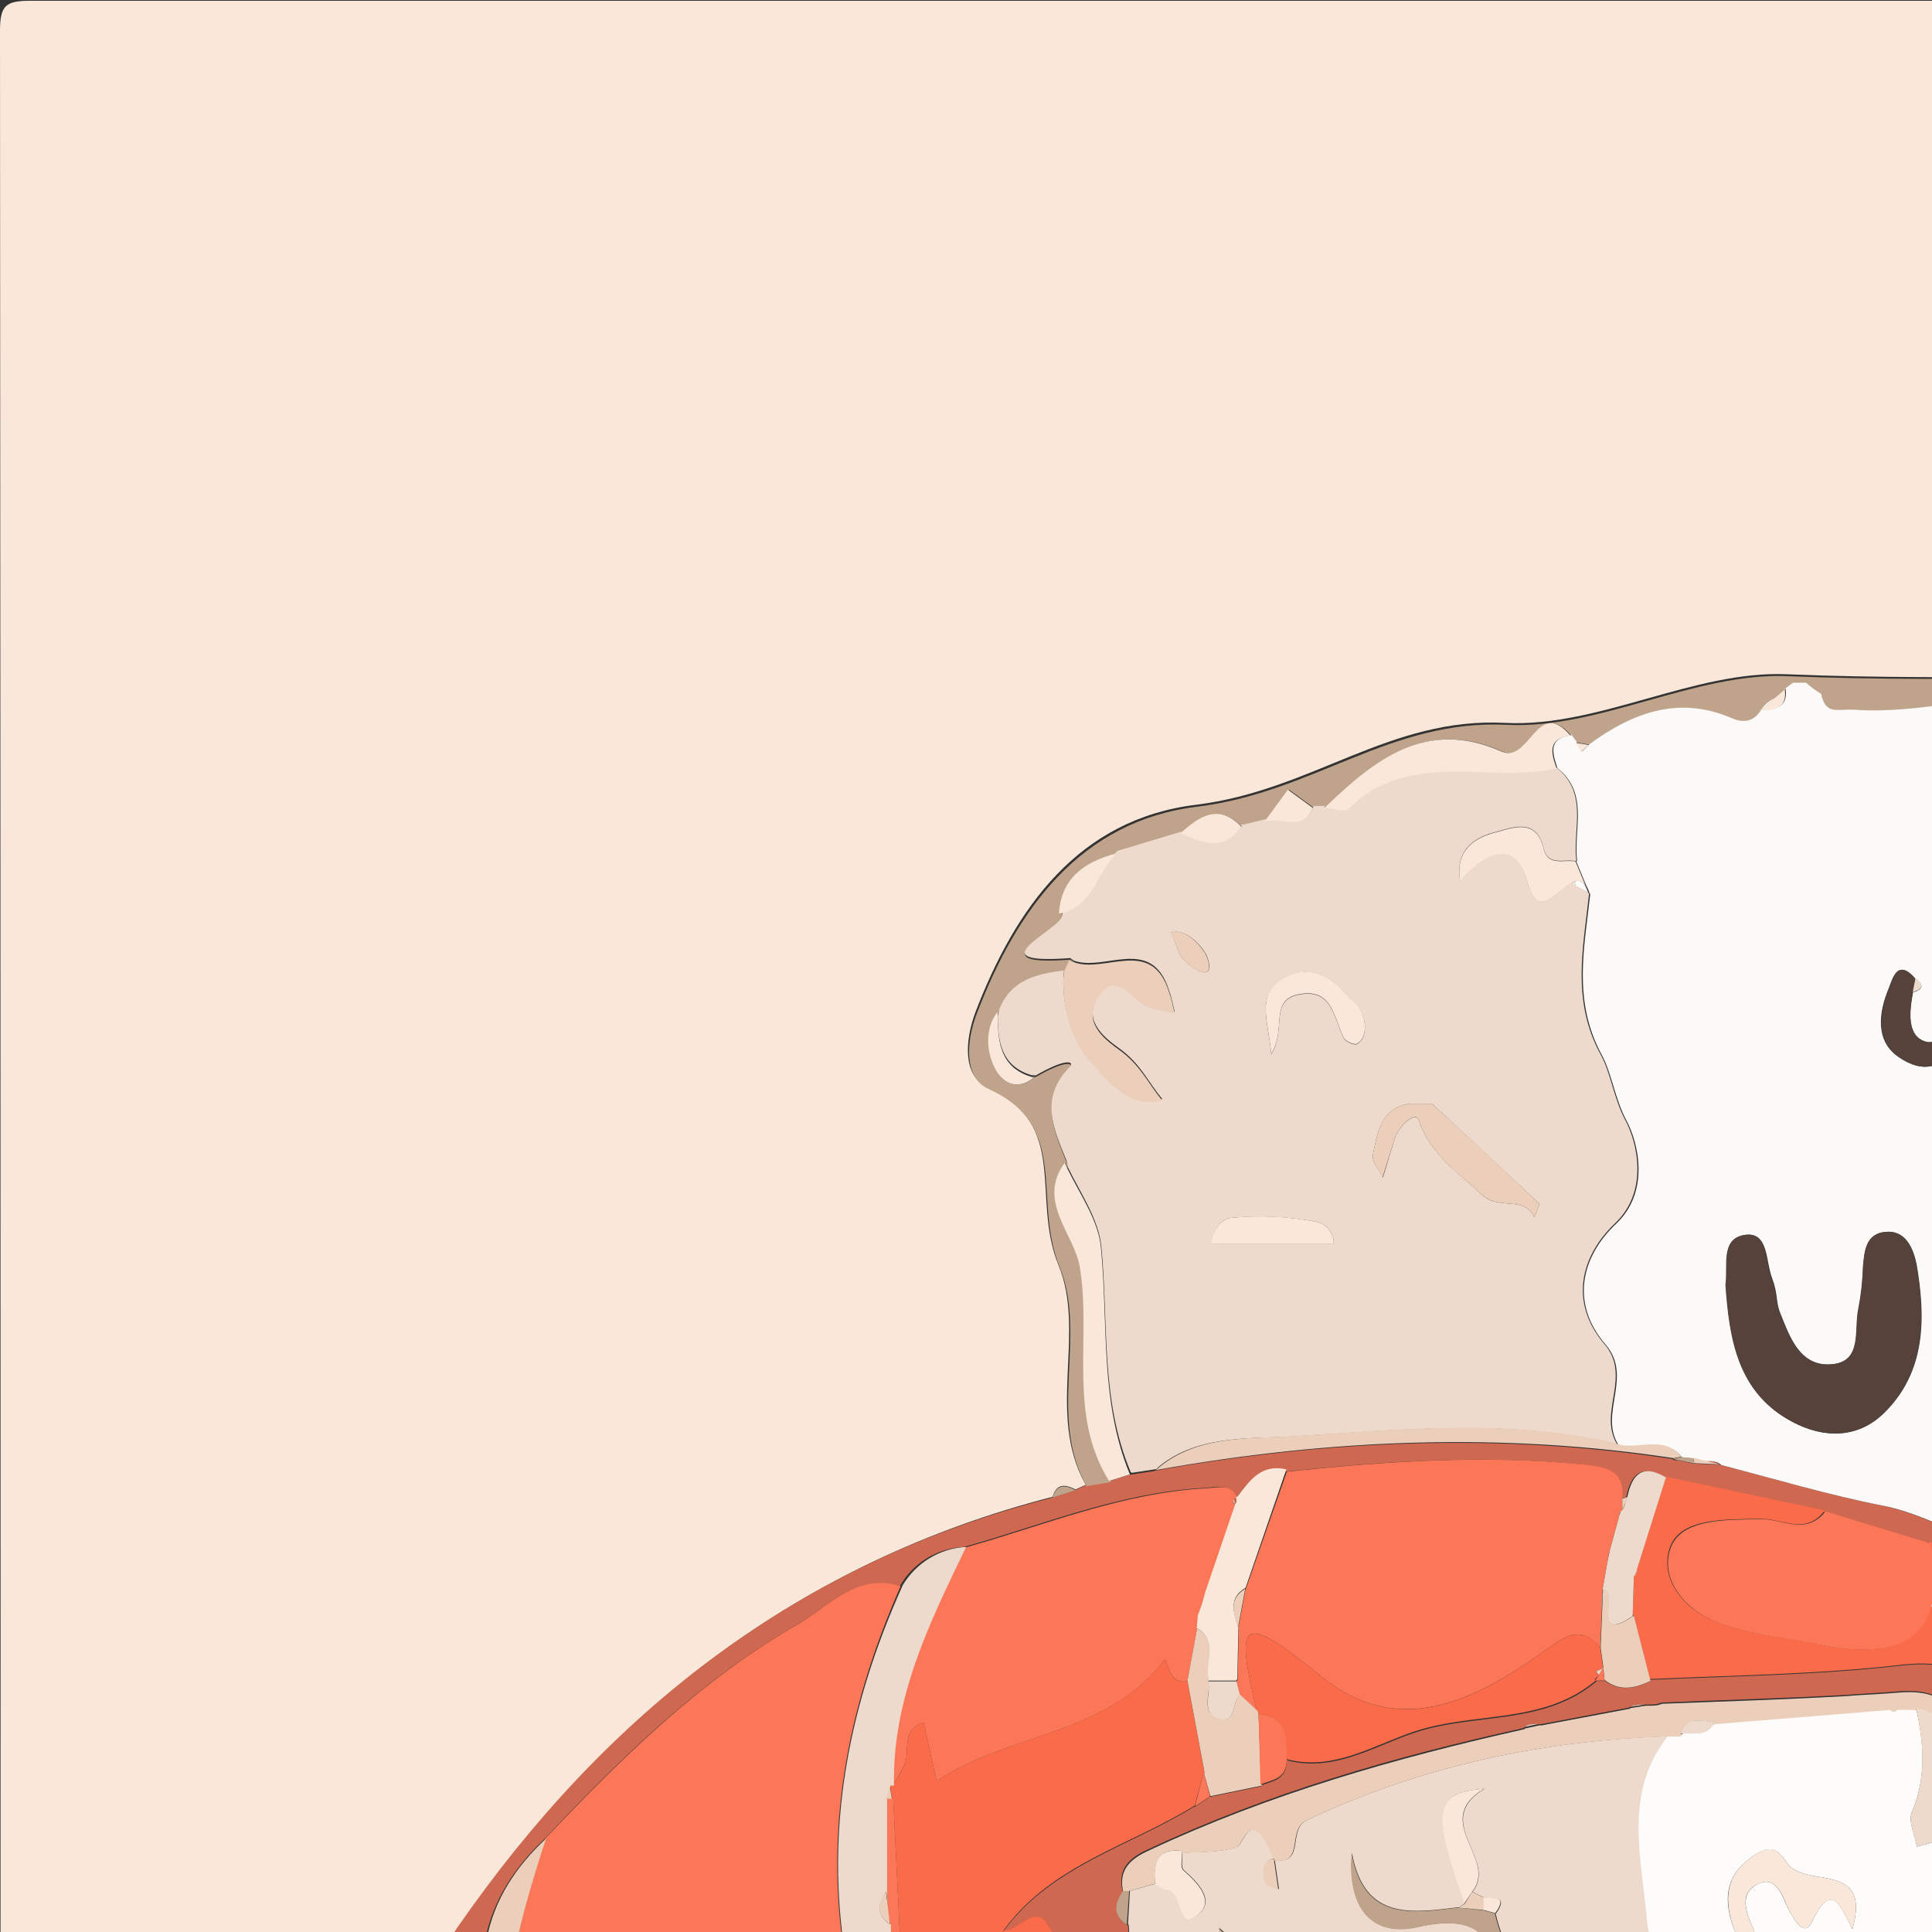 <?xml version="1.0" encoding="utf-8"?>
<!-- Generator: Adobe Illustrator 21.0.0, SVG Export Plug-In . SVG Version: 6.00 Build 0)  -->
<svg version="1.1" baseProfile="tiny" id="图层_1"
	 xmlns="http://www.w3.org/2000/svg" xmlns:xlink="http://www.w3.org/1999/xlink" x="0px" y="0px" viewBox="0 0 500.3 500.3"
	 xml:space="preserve">
<rect x="0" y="0" width="500.3" height="500.3" fill="#333333" stroke="none"/>
<title>Anime10_13_112</title>
<g>
	<path fill="none" d="M574,1.7c0.4,0,0.7,0,1.1,0c-1.2-0.4-2.4-0.8-3.7-1.3C572.2,1.1,573.1,1.5,574,1.7z"/>
	<path fill="#F9E7D9" d="M260.3,499.9c0,0-0.1-0.1-0.1-0.1L260.3,499.9C260.2,499.9,260.2,499.9,260.3,499.9z"/>
	<path fill="#F9E7D9" d="M325.5,443c0-0.1,0-0.1,0-0.1c0,0-0.1,0-0.1,0L325.5,443z"/>
	<path fill="#F9E7D9" d="M647.6,195.7c-0.4-2.2-2.1-2.4-4.2-2.3c1.6,0.9,3,1.8,4.2,2.7C647.7,196,647.6,195.9,647.6,195.7z"/>
	<path fill="#F9E7D9" d="M406.7,228.8c0.5,0.2,0.9,0.5,1.4,0.7c-0.1-0.4-0.3-0.8-0.4-1.2C407.4,228.4,407.1,228.6,406.7,228.8z"/>
	<path fill="#F9E7D9" d="M242.1,567.4c0,0.1,0,0.1,0,0.2c0.1,0,0.2-0.1,0.3-0.1c0,0-0.1-0.1-0.1-0.1H242.1z"/>
	<path fill="#F9E7D9" d="M301.6,429.6C301.6,429.6,301.6,429.6,301.6,429.6C301.6,429.6,301.6,429.6,301.6,429.6
		C301.6,429.6,301.6,429.6,301.6,429.6z"/>
	<path fill="#F9E7D9" d="M518.6,630.8C518.7,630.8,518.7,630.8,518.6,630.8L518.6,630.8C518.6,630.7,518.6,630.7,518.6,630.8z"/>
	<path fill="#F9E7D9" d="M530.5,429.6C530.5,429.6,530.6,429.6,530.5,429.6C530.5,429.6,530.5,429.6,530.5,429.6L530.5,429.6z"/>
	<path fill="#F9E7D9" d="M526.3,426.4c0.1,0,0.1-0.1,0.2-0.1c-0.1,0-0.1-0.1-0.2-0.1C526.3,426.3,526.3,426.4,526.3,426.4z"/>
	<path fill="#F9E7D9" d="M623.8,3.7c-16.2-0.8-32.7,2.8-48.7-2c-0.4,0-0.7,0-1.1,0c-1-0.2-1.8-0.6-2.6-1.2c-0.1,0-0.2-0.1-0.3-0.1
		h0.2c-0.1-0.1-0.1-0.1-0.2-0.2h-25.5c-0.1,0.1-0.2,0.2-0.3,0.3c-0.5,0.3-1.1,0.2-1.4-0.3H7.8C1.4,0.2,0,1.5,0,8
		c0.2,278.1,0.2,556.2,0,834.4c0,6.5,1.4,7.8,7.8,7.8c278.1-0.2,556.2-0.2,834.4,0c6.5,0,7.8-1.4,7.8-7.8
		c-0.1-277.3-0.2-554.6-0.2-831.8L623.8,3.7z M697.7,498c3.1,7.8-1.2,9.9-8,9.9l0.1-0.1c-0.1,0-0.2,0.1-0.2,0.1h-0.2
		c-0.1,0.1-0.1,0.1-0.2,0.2c0.1,0,0.2,0,0.4,0c-2.7,6.1,3.6,15.1-6.3,19c0-0.1,0-0.2,0-0.2c-0.1,0.1-0.1,0.2-0.2,0.2
		c-1.5,1.5-5.1,9-10.5,8.8c-23.5-1-23.8,15.1-24,31.4c-0.3,21.8-12.2,26.7-32.5,31.6c-27,6.5-52.7-0.7-78.7,1.9
		c-18.1,1.9-13.5,19.2-18.8,29.7c4.7,0,6.7,2.4,6.5,7l-0.3,0.2c0,0,0,0,0,0h3.4c0.3,0.2,0.6,0.3,1,0.5c-0.2-0.2-0.4-0.4-0.6-0.7
		c5.3,0.2,11-1.4,15.3,3.4c-0.2,0-0.4,0-0.6,0.1c0.1,0,0.2,0.1,0.2,0.1h19.2c-0.1-0.1-0.1-0.1-0.2-0.2c2.2-2.3,5.8-2.5,8.2-0.3
		c0.1,0.1,0.2,0.2,0.3,0.3c-0.1,0.1-0.1,0.1-0.2,0.2H585c0-0.1-0.1-0.1-0.1-0.2c19.9-7.6,37.7,7,57.1,5.4c0.5,0,1.7,2.2,1.7,2.4
		c0,0.2-3.4,3.7-5.1,3.6c-43-2.5-84.1,13.1-127.4,11c-53.2-2.4-106.5,2.2-159.7-4.1c-6.4-0.6-12.6-2.7-18.7-4.6
		c-2.3,0-4.7-0.2-6.8-1.7h-13.1c-1.7,5-5.1,2-8.3,1.9c-20.9-1.2-41.6-5.9-62.7-2.7c-2.7,0.5-6.3-3.6-9.3-5.8
		c-0.2-0.2,1.7-4.6,2.5-4.6c28.2-1,56.4-1.7,84.6-2.5c-0.1,0.1-0.1,0.1-0.2,0.2h4.8c1.6-1.3,3.6-1.9,5.6-1.7c2,0,4,0,6-0.1l30.5-4.5
		c12.7-1.7,27,4.2,36.7-8.9c0,0,0-0.1,0-0.1c-3.1-28.5-27.5-17.5-39.8-16.7c-26.7,2-72.4-17.7-74.6-38.4c-0.5-5.3,0.3-10.7,0.7-16
		l0.1-0.1c-46.7,27-92.4,56.4-150,52.3c-40.1-2.9-70.4-24-97.5-51c-5.9-5.9-8.7-13.3-3.6-20.7c5.1-7.5,16.1-17.8,25.5-12.1
		c30.4,19,42.7-4.6,55.1-22.8c38.4-55.2,87.9-94.1,153.6-111c0,0,0,0,0,0c1-3.6,3.4-3.2,5.9-1.9c0,0,0,0,0,0l2.7-1.2
		c0-0.1,0.1-0.1,0.2-0.2l-0.3,0.1c-10.2-18.2,0.2-39.3-7-56.8s3.1-36.4-18.4-46.1c-6.5-2.9-5.8-12.2-3.1-19.4
		c10.4-27.2,26.8-50,57.1-53.7c30.2-3.7,50-22.8,80.2-21.2c24,1.2,48.8-13.6,72.7-12.6s45.4,0.7,67.8,0.8
		c25.1,0.2,49.3,15.1,75.4,2.4c15.8-7.6,33.6,2.4,47.9,7.5c11,3.9,7.1,25.7,6.3,40.1c-0.8,14.4-2.4,33-0.8,49.3
		c2.2,25.1-1.9,50.1-0.7,74.9c0.7,13.9,1.7,27.7,1.5,41.6c0,0-0.1,0.1-0.1,0.1l0.5,0.9c1.8-0.3,1.5,0.9,1.5,1.8l0.2,0.3l-0.2-0.3
		c0,0.1,0,0.2,0,0.3c13.9,8.8,17.5,40.8,6.8,57.6c-0.1,0-0.2,0.1-0.2,0.1c0,0,0,0.1,0.1,0.1c0.2,7.3,7.1,7.5,11.2,9.5
		c15.3,7.8,21.9,19.2,17.7,36.2c0,0.1,0,0.1,0,0.2L697.7,498z"/>
	<path fill="#F9E7D9" d="M297.8,551.7c0,0.2,0.1,0.5,0.1,0.7c0.6-2.1,0.2-4-0.8-5.8c0.1,1,0.3,2.1,0.4,3.1
		C297.7,550.4,297.8,551,297.8,551.7z"/>
	<path fill="#F9E7D9" d="M478.1,438.9c0.9,0,1.8-0.1,2.6-0.2C479.9,438.8,479,438.9,478.1,438.9z"/>
	<path fill="#F9E7D9" d="M260,499.9l0.1-0.1c0,0,0,0,0,0C260.1,499.8,260,499.9,260,499.9L260,499.9z"/>
	<path fill="#F9E7D9" d="M500.6,412.9c-0.2,1.3-0.4,2.6-0.8,3.7C501.1,415.5,501,414.2,500.6,412.9z"/>
	<path fill="#F9E7D9" d="M132.3,549.3c0,0.1,0,0.2,0.1,0.4v0l0,0l0.1-0.4C132.4,549.3,132.3,549.3,132.3,549.3z"/>
	<path fill="#F9E7D9" d="M378.9,598.8c0.1,0.1,0.3,0.1,0.4,0.2c4.1,2.2,8.2,0.8,12.4,0c0.1,0,0.2,0,0.3-0.1
		C387.7,598.2,383.1,598.4,378.9,598.8z"/>
	<path fill="#F9E7D9" d="M414.5,426.7l0-0.1c0,0-0.1,0-0.1,0C414.4,426.6,414.4,426.6,414.5,426.7z"/>
	<path fill="#F9E7D9" d="M277.8,249c0,0,0,0.1,0,0.1c0.1,0,0.2,0.1,0.3,0.1C278,249.1,277.9,249,277.8,249z"/>
	<path fill="#FDFCFB" d="M623.8,3.7l226,6.8c1.9-8.7-1.5-10.5-10.2-10.4c-71.9,0.3-143.9,0.2-215.8,0.2V3.7z"/>
	<path fill="#FBFAF8" d="M571.5,0.4c1.2,0.5,2.4,0.9,3.7,1.3c16,4.8,32.5,1.2,48.7,2V0.3h-52.5h-0.2C571.2,0.4,571.4,0.4,571.5,0.4z
		"/>
	<path fill="#CF6850" d="M590.8,434.3l-2.2-0.5C589.3,434.3,590,434.3,590.8,434.3z"/>
	<path fill="#CF6850" d="M294,546.8c0-0.1,0-0.1-0.1-0.2l-1.5-2.5c-8.3-2.7-8.2-9.9-7-16.3c1.2-6.5,4.4-16.5,6.8-24.6l0.2,0.2
		c0,0,0,0,0,0l-0.3-4.8c-0.1-0.1-0.1-0.2-0.2-0.3l0,0.3c-3.7-2.5-3.2-5.5-1.1-8.7c0,0-0.1-0.1-0.1-0.1c-1.4-5.8,1.7-8.7,6.6-10.9
		c31.1-14.6,63.7-24,97.2-31.4c0.1-0.1,0.1-0.1,0.2-0.2l0,0l0,0c1-1,2.4-0.8,3.7-0.8l1.2-0.3l-1.2,0.3c0.4,0,0.7,0,1.1-0.1l22.3-4.2
		c0.1-0.1,0.2-0.1,0.3-0.2l0,0l0,0c1.3-0.6,2.6-0.6,3.9-0.6l4.6-0.6l-4.6,0.6c1.4,0,2.9,0.1,4.2-0.5c15.9-0.7,31.9-1.1,47.9-2
		c0.9-0.1,1.8-0.1,2.6-0.2c3.6-0.2,7.2-0.4,10.8-0.7c15.3-1.2,15.5,7.5,14.4,18.7c-0.7,6.4-5.2,13.7,2,19.2c0.1,0,0.2,0.1,0.3,0.1
		c1.5,0.7,3.7,0,4.9-1c13.9-12.2,26.8-18.5,44.9-4.6c5.1,3.9,10.4-9.2,13.3-16.1c0.7-2.4,0.7-4.8,0.6-7.3l-0.6,6.9v-13.6
		c0.8-2.9-6.1-7.1,1.5-8.8c1-0.7,2.3-0.7,3.2,0l8.3,0.8c1.2,0.2,2.5,0,3.6,1.2h0.2c0.1,0.1,0.2,0.2,0.4,0.2l2.2,0.5
		c1.4,0,2.8-0.3,4,0.7l52.7,17.5c0,0,0,0,0,0l2-1.7c0.1,0,0.1-0.1,0.2-0.1c-0.1,0-0.1,0-0.2-0.1l-2.4-1.6v0.1l-4.4-3.4
		c-0.1,0-0.1,0-0.2,0l-25.7-8.7l-40.6-9.9l0,0l-7.5-0.8c0-0.1-0.1-0.2-0.1-0.3c0,0,0,0.1,0,0.1c-16,1,4.2,12.7-4.6,15.8
		c-0.1,0-0.1,0.1-0.2,0.1c0.1,0,0.1,0,0.2,0c3.1,3.9,5.9,7.8,0.5,12.1c-0.1,0-0.1,0-0.2,0c0.1,0.1,0.1,0.1,0.2,0.2
		c-0.3,4.1-0.8,11.6-4.2,10.2c-8-3.2-16.7-7.3-21.4-15.6c0-0.1,0.1-0.2,0.1-0.2l-0.1,0.1l-1.5-5.4l0.1,0c0-0.1-0.1-0.1-0.1-0.2
		l-0.3-4.4h-1.5v1.7c-0.1,0.1-0.2,0.2-0.3,0.3l-1.3,4.3c0,0.1,0,0.3,0,0.4c-1.9,10.2-8.2,17.2-17,22.1c-0.1,0-0.1,0-0.2,0
		c0,0,0,0,0,0c0.7,4.1-4.1,4.4-7,2.4c-2.9-2,0.2-3.9,0.2-5.9c0.1,0,0.1,0,0.2,0c0,0,0,0,0,0v-15.1c0-0.1,0.1-0.2,0.1-0.2
		c-0.1,0-0.2-0.1-0.3-0.1c2.4-14.1-2.4-19-17.5-17.3c-21.7,2.5-43.5,2.7-65.2,3.7l0.1,0.4c-4.1,1.9-8,2.7-11.9-0.3c0,0,0,0,0,0
		l0,0.2h-1.9c-0.1,0.1-0.1,0.1-0.2,0.2c-13.6,11.4-31.3,8-46.7,13.1c-10.5,3.4-20.9,10.4-33.1,7.3c-0.1-0.1-0.2-0.2-0.3-0.2
		c0,0,0,0,0,0.1c0,5.2-3.6,5.3-6.5,6.5c-0.1,0.1-0.1,0.2-0.2,0.3l-13.1,2.7c-0.1,0-0.1-0.1-0.2-0.1l0,0.1l-3.9,2.7l0.1-0.3
		c0,0,0,0.1-0.1,0.1c-16.6,10.3-36.9,15.3-49.3,32.1c0,0,0,0,0,0l0,0v0c0,0,0.1,0.1,0.1,0.1c3.8-0.3,8-6.7,10.9-1.7
		c3.1,5.1,11.6,13.3,9.5,23.3c-1,4.9-3.1,10.9-1.2,14.6c12,24.5-10.5,21.8-21.3,28.4c0,0,0.1,0.1,0.1,0.1c-4.4,6.1-9.6,7.6-15.9,2.8
		c-0.1,0-0.2,0.1-0.3,0.1c0,0.1,0,0.2,0,0.3c0,13.4-13.1,12.7-20.2,16c-18.7,8.5-37.9,16.5-59,18c-0.1-0.1-0.1-0.1-0.2-0.2
		c-5.4,0.1-10.5,0.9-14.7-3.2c-21.4,5.8-40.1-2.9-58.1-11.9c-18-9-32.6-23.8-46.6-38.7c-4.9-5.3-3.2-11.7,1.5-15.8
		c7.8-6.6,16.5-13.1,26.7-3.4l1.7,1.7l-1.7-1.7c0,0.1-0.1,0.1-0.1,0.2c0,0,0.1,0,0.1,0l1.7,1.7c9.8,4.4,19.2,2.2,28.5-1.8
		c0-0.1,0-0.2,0-0.2l22.9-27.4l0.7,0.3l0.3,0.7c0.1,0.1,0.1,0.2,0.2,0.2c2.1-10.5,7.7-18.9,15.4-26.2c19.7-20.9,40.3-41.1,65.3-55.4
		c8-4.6,15.4-13.7,26.7-9.9c0-0.1,0.1-0.2,0.1-0.3c3.4-5.9,9.6-9.7,16.5-10c0,0,0,0,0,0l0,0c20.6-5.8,40.4-14.1,62.2-15.3
		c3.5-0.2,6.5-1.3,8.2,2.7h0.1c3.2-4.2,6.3-8.7,12.7-7.1l-0.1,0.3c0,0,0.1-0.1,0.1-0.1c25.5-2.7,51-4.4,76.6-1.9
		c5.9,0.7,10.9,1.4,10.2,9c0,0,0,0,0,0l1.5-0.5c1.2-5.9,3.9-8.8,10-5.1l41,8.7c0,0.1,0.1,0.1,0.1,0.2l26.8,8.2
		c0.1-0.1,0.1-0.2,0.2-0.2l30.8,8.8c0,0.2,0.1,0.3,0.1,0.5c0-0.1,0-0.1,0.1-0.2h1.5c0-0.1,0-0.1,0-0.2V408l1.4-1.9l1.5-2.6l-6.7-2.7
		c0.2-0.2,0.4-0.4,0.7-0.5c-0.2,0.1-0.3,0.1-0.5,0.2c-15.1,1.9-27-8-41-10.7c-13.9-2.7-27.9-7-41.8-10.5c-1.3-1.1-2.8-1.1-4.2-1
		l3.9,1l-6.5-0.3l-4.1-0.9c-0.4,0.2-0.8,0.1-1.4-0.3c-44.7-6.8-89.3-4.9-133.7,3c-0.1,0-0.1,0-0.2,0.1l-6.5,1
		c-0.1-0.1-0.2-0.2-0.3-0.2c0,0.1,0.1,0.2,0.1,0.2l-5.4,1.7l-6,1c0,0.1-0.1,0.1-0.2,0.2l-2.7,1.2c0,0,0,0,0,0c0,0,0,0,0,0l-5.9,1.9
		c0,0,0,0,0,0c0,0,0,0,0,0c-65.8,16.8-115.2,55.7-153.6,111c-12.4,18.2-24.6,41.8-55.1,22.8c-9.3-5.8-20.4,4.6-25.5,12.1
		c-5.1,7.5-2.4,14.8,3.6,20.7c27.2,27,57.4,48.1,97.5,51c57.6,4.1,103.3-25.3,150-52.3L294,546.8C294,546.8,294,546.8,294,546.8z"/>
	<path fill="#BFA38B" d="M279.7,328.1c-1.4-8.7-11.2-17-3.9-27c0.2,0.5,0.4,1,0.7,1.5c-0.1-0.5-0.2-1.1-0.3-1.6
		c-3.2-8.2-7.1-16.1,0.8-24.3c1.2-1.2-0.3-2.7-8.8,2.2c-0.4,0-0.8-0.1-1.2-0.1c0.3,0.1,0.5,0.2,0.8,0.3c-3.6,2.7-7,2.2-9.3-1.2
		s-4.2-10.7,0-16c0,0.6,0,1.1,0,1.7c0.1-0.6,0.2-1.2,0.4-1.9c3-7.7,9.8-9.1,16.7-10c0,0,0,0,0,0l1.4-3.1c0.3,0.2,0.7,0.3,1,0.5
		c0,0,0-0.1,0-0.1c-0.2-0.2-0.5-0.3-0.7-0.5c-27.1,2,1.3-8.7-2.4-12c-0.2,0-0.4,0.1-0.6,0.1c0.7-9.3,6.7-13.3,14.7-15.6
		c0.2-0.1,0.4-0.3,0.6-0.4l16.6-5c4.7-4.2,9.5-7.3,15.2-1.7c0.3,0,0.5-0.1,0.8-0.1l5.8-1.4l5.8-7.9l6.3,4.6c0.2-0.1,0.5-0.1,0.7-0.2
		h2.7c12.8-12.3,26.2-22.9,45.5-14.3c7.3,3.2,9.2-14,17.7-4.3c0.1,0,0.1,0,0.2,0l1.5,2c0,0,0,0,0,0l3.2,0.5
		c11.2-8.2,23.1-12.6,36.7-6.8c3.4,1.5,5.9,0.8,7.8-2.2c1-1.7,2.5-2.4,3.8-3.1l2.3-2c0.1-0.1,0.1-0.2,0.2-0.3l1.9-1.4h3.4
		c1.2,1,2.5,2,3.9,2.9c1.4,5.6,3.9,3.7,8.8,4.1c17.3,1.2,33.5-4.6,51.1-2.9c23.6,2.2,47.2,14.8,71.9,2.7c10-4.9,21.1-4.6,30.1,4.1
		c0.8,0.8,1.7,1.5,2.7,2c2.8,1.2,5.3,2.3,7.4,3.5c2-0.1,3.7,0.1,4.2,2.3c0,0.1,0.1,0.3,0.1,0.4c8.9,6.6,8.6,15.1,5,34.8
		c-2.6,15.4-1.9,31.3,2.2,46.4c4.2,16-5.6,29.7-2.2,45.4c2.7,12.2,0.2,25.7,2.2,38.1c3.2,20.4-1.5,30.4-24,23.5
		c-0.3,0.1-0.5,0.2-0.8,0.3c0.2,0,0.4,0,0.6,0l0.3,3.6c0,0.1,0,0.2,0.1,0.3c0-0.1,0.1-0.2,0.1-0.3l12.7,3.4c0,0,0-0.1,0-0.1l8.5-0.5
		c0.1,0.1,0.2,0.1,0.3,0.2l7.2,0.5l0.1,0.1c0,0,0.1-0.1,0.1-0.1c0.2-13.9-0.8-27.7-1.5-41.6c-1.2-24.8,2.9-49.8,0.7-74.9
		c-1.5-16.3,0-34.8,0.8-49.3c0.8-14.4,4.8-36.2-6.3-40.1c-14.3-5.1-32.1-15.1-47.9-7.5c-26.2,12.7-50.3-2.2-75.4-2.4
		c-22.4-0.2-43.8,0.2-67.8-0.8s-48.8,13.8-72.7,12.6c-30.2-1.5-50,17.5-80.2,21.2c-30.2,3.7-46.7,26.5-57.1,53.7
		c-2.7,7.1-3.4,16.5,3.1,19.4c21.4,9.7,11.2,28.5,18.4,46.1s-3.2,38.6,7,56.8l0.3-0.1l6-1C276.5,366.4,282.8,346.5,279.7,328.1z"/>
	<path fill="#BFA38B" d="M679.9,461.9c-4.1-2-11-2.2-11.2-9.5c0,0,0-0.1-0.1-0.1c-5.2,2-3.8-2-3.8-4.7c0.1-0.3,0.3-0.7,0.4-1
		c-0.2,0.3-0.4,0.6-0.6,0.9l-3.7-18.4c-6.4,3.7-2.3,10.2-3.3,15.1c-1,4.9-1.2,9.4-8,6.7c-0.1,0-0.1,0.1-0.2,0.1l-2,1.7
		c10,6.1,7.6,14.9,5.3,23.6c-8.5,11-3.2,24.5-2,35c2.2,22.6-12.6,42.3-7.6,65.3c1.4,6.3-10.4,14.6-20.7,15.6
		c-1.8,1.1-3.9,1.4-5.9,1.1c-10.9,2.4-21.5,6.6-33.3,4.9c-18.2-2.7-36.7-4.9-54.9,0.5c-2.4,0.7-4.1,3.4-5.9,5.1
		c-0.1,0.1-0.3,0.2-0.5,0.4c0.3,0,0.5-0.1,0.8-0.2l-2.7,8.2c0,0,0.1,0,0.1-0.1l-3.1,8.7c0-0.1,0-0.2,0-0.2c-0.1,0.1-0.1,0.3-0.2,0.4
		l-1.7,18.5h0.2l0.5,0.3l-0.7-0.3l-3.2,0.7c-0.1-0.1-0.2-0.1-0.3-0.2c0,0,0,0,0,0c-6.5,1.5-16,5.8-18-1.4
		c-3.1-11.2-15.1-21.8-6.1-35.2c0.5-0.8,0.8-2.7,0.7-2.7c-1.1-0.7-2.4-1-3.7-1l-40.3,4.2l0,0l-1.9,8.3c0,0-0.1,0-0.1,0.1l-7.6,23.5
		c-0.2,1.2-0.2,2.4,0,3.6c1.5,8-4.6,4.1-7.6,4.9c-16.3,3.4-14.4-9.5-16.8-18.7c0,0,0,0,0,0c0,0,0,0,0,0c1.1-18.5-7.7-24.9-18-26.6
		c-0.1,0-0.2,0-0.3,0.1c-4.2,0.8-8.3,2.2-12.4,0c-0.1-0.1-0.3-0.1-0.4-0.2c-3.8,0.4-7.2,1-9.9,1.4c-23.6,3.7-40.3-13.3-61.3-11.9
		c0-1.5-1.4-1.4-2.2-1.7l-7.8-6.8c0-0.1-0.1-0.2-0.1-0.3c0,0.1,0,0.2-0.1,0.3c-10.6-10,0-22.3-3.3-32.9c0,0,0,0-0.1,0l-4.5,6.2
		l-0.1,0.1c-0.3,5.3-1.2,10.7-0.7,16c2.2,20.7,47.9,40.4,74.6,38.4c12.2-0.8,36.7-11.9,39.8,16.7c0,0,0,0.1,0,0.1
		c0.1-0.1,0.1-0.2,0.2-0.3l3.1,10.2c0.5,2.2,1.7,4.4,1.4,6.5c-1.7,10.5-1.9,10.7,13.6,10.4c6.1-0.2,12.6-0.2,18.4-1.9
		c11.7-3.6-5.4-7.6-0.2-11.7c0.1,0,0.3-0.1,0.4-0.1l3.9-11.6c0.3-15.6,9.9-20.7,23.8-20.6c4.9-0.7,10-1.4,11.7,5.3l5.4,18.7l3.4,10
		l-0.2,0c3.4,9.2,11.6,9.7,18.7,8c7.1-1.7,14.3,2.9,14.8-7.6c0.1-0.2,0.1-0.3,0.2-0.5l-2.9-8.1c0,0-0.1-0.1-0.1-0.1c0,0,0,0,0-0.1
		l0-0.1c0,0,0.1,0,0.1,0c5.3-10.6,0.7-27.9,18.8-29.7c26-2.5,51.7,4.6,78.7-1.9c20.2-4.9,32.1-9.9,32.5-31.6
		c0.2-16.3,0.5-32.5,24-31.4c5.4,0.2,9-7.3,10.5-8.8c0.1-0.1,0.1-0.2,0.2-0.2c1.5-6.5-11.4-17.6,5.9-18.8c0.1-0.1,0.1-0.1,0.2-0.2
		h0.2c0.1,0,0.2-0.1,0.2-0.1l7.7-9.5c0-0.1,0-0.1,0-0.2C701.8,481.1,695.2,469.7,679.9,461.9z M305.4,586.8l2.2,1.7L305.4,586.8z
		 M658.5,487l2.2,5.3l-2,1l-2.2-5.1L658.5,487z M676.3,508.2c-2.9,2.2-3.1,7.8-4.4,11.9l2.8,0.2l0,0c3.2-0.7,5.4,0.5,4.6,3.7
		c-1.8,6.6-7.4,7-12.7,7.1c0,0,0,0,0,0c0,0,0,0-0.1,0c0,0-0.1,0-0.1,0l0,0c-20.7-0.6-14.3-17-9-23.1c0.4-0.5,0.8-1,1.2-1.5
		c0.6-1.4,1.3-2.9,2.2-4.4c0.3-0.4,0.6-0.8,0.9-1.2c3.6-10.5-3.3-20.4-2.9-30.4c0.5-12.2,5.9-9.3,12.7-6.6
		C699.8,477.5,700.8,488.7,676.3,508.2z"/>
	<path fill="#BFA38B" d="M425.3,642.5c0-0.1,0-0.2,0-0.2c-0.2,0.1-0.5,0.1-0.7,0.2C424.9,642.4,425.1,642.5,425.3,642.5z"/>
	<path fill="#BFA38B" d="M297.5,549.8c0.1,0.6,0.2,1.3,0.3,1.9C297.8,551,297.7,550.4,297.5,549.8z"/>
	<path fill="#ECCFBA" d="M521.7,639.3l-0.1-0.3c-0.1,0.2-0.2,0.3-0.2,0.5c-0.5,10.5-7.6,5.9-14.8,7.6c-7.1,1.7-15.3,1.2-18.7-8
		l-11.9,0.2H471h-0.2c0,0,0,0,0,0l-31.1-1.9l0-0.1c-0.1,0-0.3,0.1-0.4,0.1c-5.3,4.1,11.9,8.2,0.2,11.7c-5.8,1.7-12.2,1.7-18.4,1.9
		c-15.5,0.3-15.3,0.2-13.6-10.4c0.3-2-0.8-4.2-1.4-6.5l-81.6,5.1l11.1-1.6c-2,0.1-4,0.1-6,0.1c-2-0.2-4,0.4-5.6,1.7h-4.8
		c-1.1,1-2.3,2.4-3.6,2.9c-4.1,1.4-9.7-1.4-11.7,3.7c-0.3,1,5.6,4.4,8.7,6.8c0,0.1,0,0.1-0.1,0.2h13.1c2.1,1.5,4.4,1.7,6.8,1.7
		c-2.1-0.7-4.2-1.3-6.3-1.9c42.5,2.2,84.8,6.3,127.3,6.3c42.5,0,89.4-4.1,134.1-6.6c3.7-0.2,10.2,0.5,10.2-5.1c0-9.2-9.6-1.9-13-6.3
		h-14.1c-2.3,2-5.8,2-8.1,0h-19.2c-0.1,0-0.1-0.1-0.2-0.1c-5,0.6-10.1,1.2-14.1-2.8c-0.3-0.1-0.6-0.3-1-0.5h-3.4c0,0,0,0,0,0
		L521.7,639.3z"/>
	<path fill="#EDDACC" d="M598,647.4c0,5.6-6.5,4.9-10.2,5.1c-44.7,2.5-91.6,6.6-134.1,6.6c-42.5,0-84.8-4.1-127.3-6.3
		c2.1,0.6,4.2,1.2,6.3,1.9c6.1,1.9,12.3,4,18.7,4.6c53.2,6.3,106.5,1.7,159.7,4.1c43.3,2,84.5-13.6,127.4-11
		c1.7,0.2,5.1-3.4,5.1-3.6c0-0.2-1.2-2.4-1.7-2.4c-19.4,1.5-37.2-13.1-57.1-5.4c0,0.1,0.1,0.1,0.1,0.2
		C588.4,645.5,598,638.2,598,647.4z"/>
	<path fill="#EDDACC" d="M304.2,646.1c2-5.1,7.6-2.4,11.7-3.7c1.3-0.5,2.4-1.9,3.6-2.9c0.1-0.1,0.1-0.1,0.2-0.2
		c-28.2,0.8-56.4,1.5-84.6,2.5c-0.8,0-2.7,4.4-2.5,4.6c3.1,2.2,6.6,6.3,9.3,5.8c21.1-3.2,41.8,1.5,62.7,2.7c3.2,0.2,6.5,3.1,8.3-1.9
		c0-0.1,0-0.1,0.1-0.2C309.8,650.5,303.8,647.1,304.2,646.1z"/>
	<path fill="#EDDACC" d="M406.3,634.2l-3.1-10.2c-0.1,0.1-0.1,0.2-0.2,0.3c-9.7,13-24,7.2-36.7,8.9l-30.5,4.5l-11.1,1.6L406.3,634.2
		z"/>
	<path fill="#CF6850" d="M652.8,391c16.1,11.4,20.6,27.4,18.1,46c-0.5,3.3-3.5,6.4-5.7,9.5c-0.1,0.3-0.3,0.7-0.4,1
		c0,2.7-1.3,6.7,3.8,4.7c0.1,0,0.1-0.1,0.2-0.1c10.7-16.8,7.1-48.8-6.8-57.6c0-0.1,0-0.2,0-0.3l-1.3-1.8l1.3,1.8
		c0-0.9,0.3-2.1-1.5-1.8l-0.5-0.9l-0.1-0.1L652.8,391z"/>
	<path fill="#EDDACC" d="M683.3,526.9c0,0.1,0,0.2,0,0.2c9.9-3.9,3.6-12.9,6.3-19c-0.1,0-0.2,0-0.4,0
		C672,509.2,684.8,520.4,683.3,526.9z"/>
	<path fill="#EDDACC" d="M689.7,507.9c6.8,0,11-2,8-9.9l-0.2,0.2L689.7,507.9L689.7,507.9z"/>
	<path fill="#EDDACC" d="M543.4,641c0.2,0,0.4,0,0.6-0.1c-4.2-4.8-10-3.2-15.3-3.4c0.2,0.2,0.4,0.4,0.6,0.7
		C533.3,642.2,538.4,641.7,543.4,641z"/>
	<path fill="#EDDACC" d="M518.7,630.7l0.1,0.2l2.9,8.1l0.1,0.3l3.2-1.5l0.3-0.2C525.4,633,523.4,630.6,518.7,630.7
		C518.7,630.6,518.7,630.6,518.7,630.7L518.7,630.7z"/>
	<path fill="#EDDACC" d="M570.9,641.1c0.1-0.1,0.1-0.1,0.2-0.2c-0.1-0.1-0.2-0.2-0.3-0.3c-2.3-2.2-6-2-8.2,0.3
		c0.1,0.1,0.1,0.1,0.2,0.2C565.2,643.2,568.6,643.2,570.9,641.1z"/>
	<path fill="#BFA38B" d="M278.5,385.9C278.5,385.9,278.5,385.9,278.5,385.9c-2.5-1.4-4.9-1.7-5.9,1.9c0,0,0,0,0,0L278.5,385.9z"/>
	
		<line fill="none" stroke="#BFA38B" stroke-width="0" stroke-linecap="round" stroke-linejoin="round" x1="662" y1="394.3" x2="662.2" y2="394.6"/>
	
		<line fill="none" stroke="#BFA38B" stroke-width="0" stroke-linecap="round" stroke-linejoin="round" x1="662" y1="394.3" x2="660.7" y2="392.5"/>
	<path fill="#FBFAF8" d="M574.7,347.8c0.1,0,0.1-0.1,0.2-0.1c-0.1,0-0.2,0.1-0.3,0.1C574.6,347.8,574.7,347.8,574.7,347.8z"/>
	<path fill="#FBFAF8" d="M552.1,402.1l0.2-0.3c24.3-13.3,50.1-19.8,77.9-17.4c0.3-0.1,0.5-0.2,0.8-0.3c22.4,7,27.2-3.1,24-23.5
		c-2-12.4,0.5-25.8-2.2-38.1c-3.4-15.6,6.5-29.4,2.2-45.4c-4.1-15.1-4.8-30.9-2.2-46.4c3.6-19.7,3.9-28.2-5-34.8
		c-1.2-0.9-2.6-1.8-4.2-2.7c-2.1-1.2-4.6-2.3-7.4-3.5c-1-0.5-1.9-1.2-2.7-2c-9-8.7-20.1-9-30.1-4.1c-24.6,12.1-48.3-0.5-71.9-2.7
		c-17.7-1.7-33.8,4.1-51.1,2.9c-4.9-0.3-7.5,1.5-8.8-4.1c-1.4-0.9-2.7-1.8-3.9-2.9h-3.4l-1.9,1.4c-0.1,0.1-0.1,0.2-0.2,0.3l0.2-0.2
		c0,0.1,0,0.1,0,0.2l1.9-1.3l-1.9,1.3c0.6,4.8-2.8,5.3-6.3,5.3l3.8-3.2c-1.3,0.7-2.7,1.4-3.8,3.1c-1.9,3.1-4.4,3.7-7.8,2.2
		c-13.6-5.8-25.5-1.4-36.7,6.8l-1.9,1.9l-1.5-2.4l0.2,0c0,0,0,0,0,0l-1.5-2c-0.1,0-0.1,0-0.2,0c0.1,0.1,0.1,0.1,0.2,0.2
		c-6.1,0.7-4.9,4.6-3.6,8.5c8.3,6.6,4.1,15.8,5.1,24c-0.1,0.1-0.1,0.1-0.2,0.2c0,0,0,0,0,0l2.6,6.3c0.3,0.5,0.6,1.1,0.8,1.9
		c0.1,0.1,0.2,0.1,0.2,0.2c-1.5,13.9-4.6,27.5,2.9,41.5c2.7,4.9,3.4,11.4,6.5,17.2c3.1,5.8,6.1,18.4-2.7,26.7
		c-8.8,8.3-12.1,20.4-2.7,31.3c7.1,8.3-1.7,17.7,3.2,25.8c-0.2,0-0.4,0-0.7-0.1c0.1,0,0.2,0,0.3,0.1c5.4,2,12.2-2.5,17,3.4h0
		l3.1,0.3l2.9,0.7c1.5-0.1,2.9-0.1,4.2,1c13.9,3.6,27.9,7.8,41.8,10.5c13.9,2.7,25.8,12.6,41,10.7c0.2-0.1,0.3-0.1,0.5-0.2
		C536.9,394.1,544.1,404.7,552.1,402.1z M525.8,364.8c-3.9-4.4-11.4,4.4-13.9-3.2c-0.7-2,4.1-5.9,6.3-9c5.6,8.3,18-0.8,21.6,7
		C541.2,363.1,531.2,363.5,525.8,364.8z M491.6,273.7c-6.1-4.2-5.1-11.6-2.5-17.8c1-2.5,2.2-7.8,6.8-2.5c0,0.2,0,0.4,0,0.7l0.1-0.7
		c2.4,1.7,1.9,2.9-0.7,3.6c-0.8,4.8-1.7,11.2,3.2,12.7c4.9,1.5,5.6-7.3,8.7-8.8c7.5-3.9,15.3-6.1,10.5-24c7.3,14.1,7,24.3,0.5,25.8
		C508.3,265.1,504.7,282.7,491.6,273.7z M530.7,198.1c6.5,2.9,14.8,11.4,21.9,17.5c0.2,0.7,0,1.5-0.5,2c-1.6,0.5-3.1,0.8-4.8,1
		c2.4-14.1-17.2,7.3-14.1-8.8c1.5-7.8-2.7-9.2-8.8-5.3c-2.4,1.4-4.2,3.6-9.3,8.2C519.5,202.4,524.2,195.2,530.7,198.1z M537.5,292.8
		c-3.7,7.5-8,8.5-11.7,2.2c-1.2-2-1-5.1-1.5-7.6c1.5,1.5,3.1,3.6,4.9,4.2C531.9,292.3,534.7,292.7,537.5,292.8z M551.1,302.6
		c-8.3-3.4-9.5-11.4-7.6-28.7c1.5,30.4,17.3,13.6,25.7,18.4c0.8,0.5,2.4-0.2,3.4-0.3s-0.7,3.7-0.8,3.7
		C564,295.8,559.4,306,551.1,302.6z M594.6,350.9c-0.2,3.4-3.1,6.5-4.6,9.9c-0.1,0.1-0.1,0.1-0.2,0.2c0.1,8.5-4.8,12.4-12.7,11.3
		c-8-1-18.7-4.8-19.5-16.8c0.2,0.2,0.3,0.4,0.5,0.6c-0.1-0.2-0.2-0.4-0.3-0.6c-0.1-0.2-0.3-0.4-0.4-0.6l0.2,0.6
		c-5.3-2.4-5.1-6.8-4.1-11.4l0.3,0.7c0-0.2-0.1-0.5-0.1-0.7c-0.5-2.5-0.7-5.1-0.7-7.6c0.5-5.3-3.7-13.8,5.1-14.4
		c8.8-0.7,4.9,8,6.5,12.4c1.5,4.4,1.5,12.8,10,13.4c6.9-8.7-0.7-23.3,12.1-29.7C603.9,325.4,595.3,339.2,594.6,350.9z M599.7,247.7
		c-9.3,2.5-18.5,26.5-28.5,0.6l-0.2,0.1l-1-1.2l0.8-0.5l0.5,1.5h0c8,4.6,16.8,13.8,18.2-5.8c0.5-6.5,12.6,6.8,13.8-7.1
		C606.5,242.6,605,246.4,599.7,247.7z M628.4,316.6c-4.8,0-0.7-3.7-1.7-5.4c-1-1.7-2-2.9-2.7-2.7c-26,3.9-3.4-8.3-3.1-11.4
		c0.5-7.6-2.4-10-13.9-10.4c8.8-2.5,18.4-6.8,18.9,9.7c0.2,3.9,3.6,7.5,4.2,11.4S629.1,316.6,628.4,316.6z M471.2,180.1l-3.9-2.9
		L471.2,180.1z M461,340c2.5,6.3,5.1,13.9,13.3,13.3c8.2-0.7,5.8-9,7-14.4c0.7-3.6,1.1-7.2,1.2-10.9c0.3-4.1,0.7-8.5,5.8-9
		c5.1-0.5,7.1,4.1,8,8.3c2.4,13.9,2.5,28-8.5,38.7c-6.8,6.6-15.6,6.5-23.6,2.2c-14.1-7.5-16.3-21.2-17.3-35.5
		c0.7-4.8-1.4-11.9,4.9-12.9c6.3-1,5.4,7,7.1,11.2C460.5,335.3,459.8,337.1,461,340z"/>
	<path fill="#FBFAF8" d="M407.7,228.3c0.1,0.4,0.3,0.8,0.4,1.2c1.5,0.8,2.7,1.4,3.2,1.8l-0.8-1.9C409.8,228,408.8,227.9,407.7,228.3
		z"/>
	<circle fill="#FDFCFB" cx="611.9" cy="496.5" r="0"/>
	<path fill="#FDFCFB" d="M624.5,453c-16.7-5.6-32.5-17.7-51.8-12.6l-0.6,6.7c0.1,2.4,0.1,4.8-0.6,7.3c-2.9,7-8.2,20.1-13.3,16.1
		c-18-13.9-30.9-7.6-44.9,4.6c-1.2,1-3.4,1.7-4.9,1c-0.1,0-0.2-0.1-0.3-0.1c0.1,0,0.1,0.1,0.2,0.1l-5.3,0.5c-0.2,0-0.4-0.1-0.5-0.1
		l-6.1,1.7c-0.5-2.9-2.2-6.3-1.4-8.7c3.8-8.8,3.3-17.6,1.3-26.6c-0.1-0.1-0.2-0.2-0.3-0.3h-4.8c-0.5,0.7-1,0.7-1.7,0l-45.5,3.7
		c-0.2,0.2-0.4,0.3-0.6,0.4c-1.7,2.7-4.8,2-7.5,2.1c-0.3,0.2-0.5,0.4-0.8,0.7h-3.1c-0.1,0-0.3,0-0.4,0c-11.7,14.8-6.7,31.6-5.4,47.9
		c0.5,5.9,4.4,11.7,0.4,17.8c0.1,0,0.1,0,0.2,0l-0.2,8.3l0,0l1.9,1.5c0.1,0.2,0.2,0.4,0.3,0.6l1.7,1.3l-2.2,1.7v-0.2l-4.8,8.5
		c0.1,0.1,0.1,0.1,0.2,0.2c1.9,0.5,3.2,1.2,1.4,3.4l3.2,3.4c0.1,0.1,0.1,0.1,0.2,0.2v-0.2c2,1.5,5.1,3.2,0,5.1
		c-0.1,0.5-0.1,1-0.2,1.5l0,0h0l0,0c-0.2,0.3-0.5,0.6-0.7,0.8l-2.3,2.6l-0.1-0.1c0,0.1,0.1,0.2,0.1,0.3l4.9,27
		c0.1,0.1,0.2,0.2,0.2,0.3l-0.2-0.5c1.9,0.7,3.7,1.4,1.9,3.7l-0.1-0.2c0,0.1,0.1,0.3,0.1,0.4c-5.4,9.3-4.6,15,8.2,13.6
		c14.8-10.4,31.8-7.6,48.1-8.2c4.6-0.2,13.9,6.3,8.7-6.6c-0.5-1.2,0.8-2.9,1.2-4.4c1.2,0.8,2.3,1.6,3.4,2.5c2,1.9,4.4,5.9,5.8,5.6
		c27.9-7.6,56.1,12.2,84.5-2.2c7.1-3.6,20.1,4.1,30.2,6.6c-1.9,0.3-3.8,0.7-5.7,1.1c2,0.4,4.1,0,5.9-1.1c10.4-1,22.1-9.3,20.7-15.6
		c-4.9-22.9,9.9-42.7,7.6-65.3c-1.2-10.5-6.5-24,2-35C654.7,454.7,635.5,456.8,624.5,453z M463.2,494.5c-1.4-2.4-2.7-8.8-7.6-6.8
		c-4.9,2-3.9,6.6-1.9,11c2,4.4,0.3,4.4,0.5,6.6c-1.7-1.9-4.2-3.4-5.1-5.6c-2.4-6.3-2.9-12.7,3.1-17.7c5.9-4.9,8-3.4,10.5,0.3
		c4.4,7,22.1-0.8,17,17.2c-3.1-5.8-5.3-12.6-10.4-2C467.1,502.1,464.6,496.9,463.2,494.5z M485.7,556c-7.5-4.8-16.7-8.2-19.5-17.7
		c-0.8-2.9,3.7-9.9,5.4-4.1c1.7,5.8,3.1,6.3,9.9,6.5C481.2,545.6,490.2,547.8,485.7,556z M556.7,510.5c-2.2,2.5-4.2,0.2-3.6-2.7
		c0.7-2.9,2.4-7.5-1.9-8.7c-4.2-1.2-6.8,2.9-8.7,6.3c-1.9,3.4-1.4,5.3-4.2,3.1c-2.9-2.2-0.8-5.3,0.5-6.8c3.7-4.9,10.7-12.6,14.4-7.5
		c3.7,5.1,18,7.1,15.1,22.4C565,508.9,563.3,503,556.7,510.5z M591.5,552.6c-8.7,3.1-10.9,20.2-24.5,11.4c-5.4-3.6-8.2-9.2-9.2-15.5
		c0-0.5,0.8-1.2,1.4-1.7s3.2,3.6,4.8,5.4c1.5,1.9,5.4,9.3,10.7,8.3c5.3-1,2.2-6.8,2-10.5c-0.2-3.7,2.4-3.1,4.6-1.5
		c5.8,4.4,8,2,8.5-4.2v-0.2l-0.5-0.3l0.7,0.3h-0.2C595.1,546.1,594.1,551.7,591.5,552.6z M633.7,490.6h0.7c0.2,0.4,0.4,0.9,0.5,1.4
		h-1.4C633.5,491.5,633.6,491,633.7,490.6z M608.3,509.9c-3.1-0.2-1.4-1.4-1.9-2.2l5.4-1.2l0,0c0,0,0,0,0,0v-10l-2.9-2.2l2.9-2.9v0
		c0,0,0,0,0,0h3.4l-3.4-11.9c0,0,0,0,0,0l-3.3-3.5l-0.1,0.1c0,0,0-0.1,0-0.1l0,0c0,0,0,0,0.1-0.1c0.5-1.9,0.9-3.6,3.3-1.5h10.2
		c0.2,0,0.3,0.1,0.5,0.1c7-1.3,6,3.9,6.3,8.2c0,0,0,0,0,0c1.5,11.2-10.2,16.8-11.6,27C617.4,510.3,611.4,510.1,608.3,509.9z"/>
	<path fill="#EDDACC" d="M334.4,372c27.8-1.7,56-4.7,83.6,1.8c0.2,0,0.4,0,0.7,0.1c-4.9-8.2,3.9-17.5-3.2-25.8
		c-9.3-10.9-6.1-22.9,2.7-31.3c8.8-8.3,5.8-20.9,2.7-26.7c-3.1-5.8-3.7-12.2-6.5-17.2c-7.5-13.9-4.4-27.5-2.9-41.5
		c-0.1-0.1-0.1-0.1-0.2-0.2c0,0.1,0,0.1,0.1,0.2l-0.1-0.2c-0.5-0.4-1.7-1-3.2-1.8c-0.4-0.2-0.9-0.4-1.4-0.7
		c-3.8,2.4-8.5,9.4-11.1-0.1c-3.1-11.2-10.2-8.7-17.5-0.5c-1.4-8.5,4.4-11.4,9-12.6s10.7-3.9,12.6,4.1c1.2,4.9,5.4,2.7,8.3,3.4
		c0.1-0.1,0.1-0.1,0.2-0.2c-1-8.2,3.2-17.3-5.1-24c-17.8,3.9-38.2-5.1-53.9,10.5c-1,1-4.1-0.2-6.3-0.3c0.1-0.1,0.2-0.2,0.4-0.3h-2.7
		c-0.2,0.1-0.5,0.1-0.7,0.2l0.2,0.1c-2.7,6.3-8.2,2.4-12.4,3.4l0.2-0.3l-5.8,1.4c-0.3,0-0.5,0-0.8,0.1c0.1,0.1,0.2,0.2,0.3,0.3
		c-4.6,6.6-10.2,4.1-15.8,1.7c0.1-0.1,0.2-0.2,0.3-0.3l-16.6,5c-0.2,0.1-0.4,0.3-0.6,0.4c0.1,0,0.2,0,0.2-0.1
		c-4.8,5.1-6.1,13.7-14.3,15.5c3.8,3.3-24.7,14,2.4,12c0.2,0.2,0.4,0.4,0.7,0.5c0.1,0.1,0.2,0.2,0.3,0.2c8,2.8,20-6.6,24.5,7.6
		c0.7,1.9,1,3.7,1.5,5.6c-2.2-0.3-4.5-0.7-6.6-1.4c-4.2-1.5-8.2-9.5-12.6-3.6c-4.4,5.9-1.2,10.2,4.6,14.3s7.6,8.8,11.4,13.3
		c-8.8,2.2-13.6-4.8-18.4-9.7c-4.8-4.9-8-14.8-7.1-23.6c-6.9,0.9-13.6,2.3-16.7,10c-0.1,0.7-0.3,1.3-0.4,1.9
		c0,6.6,0.9,12.8,8.6,15.2c0.4,0,0.8,0.1,1.2,0.1c8.5-4.9,10-3.4,8.8-2.2c-8,8.2-4.1,16.1-0.8,24.3c0.1,0.6,0.2,1.1,0.3,1.6
		c3.3,6.8,8,13.5,8.7,20.6c1.9,19.6-0.3,39.6,7.6,58.4c0.1,0.1,0.2,0.2,0.3,0.2l6.5-1c0.1,0,0.1,0,0.2-0.1c-0.1,0-0.2,0-0.4,0.1
		C309.3,371.6,323.2,372.6,334.4,372z M355.5,299.1c1.2-5.6,1.9-12.1,9.5-13.3l5.8,0c8.2,7.5,18,16.7,27.7,25.8
		c0.3,0.3-0.7,2.4-1.2,3.6c-2.7-5.8-9.2-1.5-13.9-6.1s-13.1-10-16-19c-0.8-2.5-5.1,1.5-6.1,4.4c-1,2.9-2,6.8-3.2,10.4
		C357.2,303,355.2,300.8,355.5,299.1z M331.4,254c5.9-4.2,12.4-2.4,17.2,3.6l1.2,1.2c3.9,2.4,5.1,9.9,1.5,11.6
		c-0.7,0.3-3.1-0.7-3.4-1.7c-2.5-5.1-2.9-12.6-11.2-11.2c-8.3,1.4-3.4,9-7.5,15.5C328.5,264.9,325.4,258.3,331.4,254z M318.6,315.4
		c7.4-0.7,14.9-0.4,22.3,1c3.2,0.5,4.9,4.4,4.4,5.6h-31.4C313.4,321,315.2,315.9,318.6,315.4z M303.2,241.5c2.9-1,6.5,1.5,9,5.4
		c0.7,1.2,2.7,7-2.5,4.1C304.3,248.1,305,244.3,303.2,241.5z"/>
	<path fill="#EDDACC" d="M424.6,642.4c0.2,0,0.5-0.1,0.7-0.2c1-11.6-12.9-29.7,13.2-30.4c-1.3-6.6-7.5-3.2-10.5-5.4
		c-3.1-2.2-6.8-7.8-5.9-10c6.5-14.4-8.8-27.2-2.5-41.1c0.7-1.5,2.7-2.5,4.1-3.9c0.1,0.1,0.1,0.1,0.2,0.2l-0.2-0.4l4.8-0.5l0,0
		c0-0.5,0.1-1,0.2-1.5v-4.9c-0.1-0.1-0.1-0.2-0.2-0.2l-3.2-3.4l-1.5-3.4c0.1,0,0.1,0,0.2,0c-0.1-0.1-0.1-0.1-0.2-0.2l4.8-8.5v-3.2
		l0.5,0.4c-0.1-0.2-0.2-0.4-0.3-0.6l-1.9-1.5l0,0v0c-3.2-0.2-6.5-0.5-6.1-4.8c0.3-4.2,3.1-3.9,6.1-3.6c4.1-6.1,0.2-11.9-0.4-17.8
		c-1.3-16.3-6.3-33.1,5.4-47.9c-32.5,1.1-63.8,7.7-93.4,21.7c-5.3,2.5-0.3,11.4-8.3,10.4c0-0.1-0.1-0.2-0.1-0.2l1.1,7.7
		c-1.2-0.5-2.9-0.7-3.4-1.7c-0.5-1-1.5-5.4,2.1-6.3c-1.4-2.7-2.4-6.2-4.7-7.3c-2.4-1.2-3.7,4.1-4.9,4.4c-4.2,1.4-9.2,1.2-13.8,1.5
		c-0.1,0-0.2,0-0.3,0c0,1.6-0.4,3.6,0.3,4.4c3.9,3.4,8.5,8.2,3.4,11.9c-5.1,3.7-3.2-6.5-8-6.8c-0.7,0-1.7-1-2.7-1.5l-6.8,1.9h0.2
		l-0.5,8.5c0.1,0.1,0.1,0.2,0.2,0.3l0.3,4.8c0,0,0,0,0,0l1.5,1.7c3.4,0.3,6.1,2.7,4.9,5.4c-5.1,12-3.5,24.1-1.8,36.2
		c1,1.8,1.4,3.7,0.8,5.8c1.2,9,1.9,18.1-0.4,27c0,0.1,0.1,0.2,0.1,0.3l7.8,6.8c0.8,0.3,2.2,0.2,2.2,1.7
		c21.1-1.4,37.7,15.6,61.3,11.9c2.7-0.4,6.2-1,9.9-1.4c4.2-0.4,8.8-0.6,13.2,0.1c10.3,1.7,19.2,8,18,26.6c0,0,0,0,0,0
		C421,625.7,414.9,641.1,424.6,642.4z M341.6,516.9C341.6,516.9,341.6,516.9,341.6,516.9l10.4,0.7c1.3,0,2.6,0.1,3.8,0.3l31.5,2.2
		c0-13.4,0.5-25.8-20.2-21.1c-12.1,2.7-18.2-5.4-17-19.2c3.2,17.7,15.6,15.5,27.5,14.1c0.1,0,0.1,0,0.2,0l1.5-1
		c-8.5-24-8-28.7,5.1-29.7c-14,8.5,3.7,18.3-3.1,26.7l3,1.5c2,0.5,6.6-0.8,3.1,4.1l-0.1,0c2.2,9.8,9,19.1,4.9,29.6
		c-4.1,10.5-11,18.5-22.3,7.3c-8.5-8.3-19.4-6.3-29.2-8.7c-9.9-2.4-19.2-9.7-25-24.5C325.8,507.7,331.2,516.4,341.6,516.9z
		 M350.4,581.3c-1.2,1-7.6,2.5-9.2-0.3c-4.8-9.3-20.6-11-17.8-25c1.1-3.3,3.7-6,7-7.3c5.6-1.9,4.2,1.4,1.7,4.1
		c-2.5,2.7-2.7,1.4-3.2,2.5c-0.5,1.2-1.9,4.8-1,5.8s4.2,2.7,5.9,3.7c6.8-1.9,12.2-3.4,7.3,5.9c-0.3,0.7,3.1,3.4,4.9,4.8
		c1.9,1.4,5.9-2.9,7,1.9C353.1,578.4,351.6,580.3,350.4,581.3z M385.9,559.9c-0.5-1-4.8,2.4-5.1,6.1s-1.7,3.1-2.5,4.4l-2.5-3.9
		c1.4-7.3,4.8-12.9,10.5-11.7c5.8,1.2,16.1,5.8,24.3,8.8c0,0.7-0.1,1.5-0.3,2.2c-0.9-0.3-1.8-0.6-2.7-0.7
		C399.8,565.3,391.3,570.1,385.9,559.9z"/>
	<path fill="#EDDACC" d="M344.6,517.9c-1-0.3-2-0.7-3-1C342.5,517.5,343.5,517.8,344.6,517.9z"/>
	<path fill="#EDDACC" d="M428.4,550.7l-0.7,0.8C427.9,551.3,428.2,551.1,428.4,550.7z"/>
	<path fill="#FC7757" d="M132.3,549.3c0,0,0.1,0,0.1,0l2.5-18.2c1.7,5.1,2.4,10.9,5.4,15.1c6.5,9.2,13.6,17.8,27.5,12.1
		c6.3-2.5,14.3-1,20.7-3.4c17.3-6.6,21.6-20.6,19.2-37.9c-0.7-4.4,1.5-9.3,2.4-13.9l7.6,3.6v-0.2l0.5-3.4c0,0,0,0,0,0
		c-4.4-32.3,2-62.8,15-92.3c-11.3-3.8-18.8,5.3-26.7,9.9c-25,14.3-45.5,34.5-65.3,55.4C133.6,500,127.3,524,132.3,549.3z"/>
	<path fill="#FA6B4A" d="M230.1,463.3l0.2-0.6C230.2,462.9,230.1,463.1,230.1,463.3z"/>
	<path fill="#FA6B4A" d="M311.7,459l0.1,0.4c0-0.1,0-0.3,0.1-0.4l-4.4-23.6l0-0.1c-0.1,0-0.1,0.1-0.2,0.1c-4.1,0.5-4.6-3.2-5.6-5.8
		c0,0,0,0,0,0c-15,19.9-40.4,19-59.1,31.6l-1-4.2l-2.4-10.9c-5.8,1.7-3.6,6.8-4.8,10.5c-0.8,1.9-1.9,3.8-3.1,5.5c0,0.1,0,0.2,0,0.2
		h-0.8l0.4,3.1c0.1,0,0.2,0.1,0.3,0.2c0,0,0.1,0.1,0.1,0.1l2,41c0,0.4-0.2,0.6-0.5,0.8l-0.4,2.6l-0.7-2.1c-0.1,0.8,0.1,1.6,0.6,2.3
		l2.5,6.6l0,0c2.2,0.5,3.7,1.2,1.5,3.3c0,0,0,0.1,0,0.1l2,6.8c0.8,1,0.7,2.5,1.4,3.7c3.6,12.7,10.8,23.4,18.4,33.7
		c10.8-6.6,33.3-3.9,21.3-28.4c-1.9-3.7,0.2-9.7,1.2-14.6c2-10-6.5-18.2-9.5-23.3c-3-5-7.1,1.4-10.9,1.7c0,0-0.1,0-0.1,0v0l-0.5,0.3
		l0.3-0.3l0,0c0-0.1,0.1-0.1,0.1-0.2c12.4-16.9,32.7-21.8,49.3-32.1c0,0,0-0.1,0.1-0.1L311.7,459z"/>
	<path fill="#FC7757" d="M420.1,391.2c0.5-0.5,0.6-1.1,0.8-1.8L420.1,391.2z"/>
	<path fill="#FC7757" d="M322.7,411.2c-0.1,0.2-0.1,0.3-0.2,0.5l-1.7,9.2c0,0.2,0,0.3,0,0.5l-0.3,13.6c-0.1,0.1-0.2,0.3-0.3,0.4
		l0.8,3.5c0,0,0,0-0.1,0.1c0.1,0,0.2,0,0.2-0.1l4.2,3.9c0,0,0.1,0,0.1,0c-5.5-23-4.4-25.9,16.6-8.8c21.1,17.2,41.5,5.4,59.8-7.8
		c5.3-3.8,8.5-4.2,12.5,0.4c0,0,0.1,0,0.1,0l0.4-9.8c-0.1-1.7,0-3.5,0.2-5.2l1.2-6.8c0.2-1.2,0.3-2.2,0.7-3.4l2.4-8.8
		c0-0.1,0-0.1,0-0.2c0,0.1-0.1,0.1-0.1,0.2l0.1-0.2c-0.1-0.4,0.1-0.8,0.5-1l0.1-0.1c0,0,0,0.1,0,0.1c0,0,0.1,0,0.1-0.1
		c0,0,0.1,0,0.1,0l0,0v-3.1l0,0c0,0,0,0,0,0c0.7-7.6-4.2-8.3-10.2-9c-25.7-2.5-51.1-0.8-76.6,1.9c0,0-0.1,0.1-0.1,0.1L322.7,411.2z
		 M416.2,404.9l0.7-3.4L416.2,404.9z"/>
	<path fill="#FA6B4A" d="M242,567.4c-0.2-0.1-0.4-0.2-0.6-0.4l0.4,0.7l-0.4-0.7c-0.4-0.4-0.6-0.8-0.7-1.3l-0.8-1.4l0.8,1.4
		c-0.2-0.6-0.3-1.2-0.6-1.7c-0.1-0.1-0.1-0.1-0.2-0.2l0.2,0.4c-10.5-4.4-13.4-13.3-13.4-23.6l0.1,0.1c0-0.1,0-0.2-0.1-0.3l-2.2-6.6
		c-1.2-1-0.8-2.7-1.5-3.9l1-2.7l-0.8-3.6c-0.3-1.2-0.7-2.4-1.2-3.6l-1.2,0.3l0,0.2c-5.1-2.5-2.4-7.1-2.9-10.7l0.8,1.5
		c0-0.7-0.2-1.3-0.8-1.7v-2.9l-7.6-3.6c-0.8,4.6-3.1,9.5-2.4,13.9c2.4,17.3-1.9,31.3-19.2,37.9c-6.5,2.4-14.4,0.8-20.7,3.4
		c-13.9,5.8-21.1-2.9-27.5-12.1c-3.1-4.2-3.7-10-5.4-15.1l-2.5,18.2l-0.1,0.4l0,0c-0.1,0.4-0.1,0.8,0.1,1.2
		c6.3,2.3,2.8,7.6,3.4,11.5c0.1,0.2,0.1,0.4,0.2,0.5c0,0,0,0,0,0c13.1,0.7,14.6,8.6,11.6,19.1c0,0.1,0.1,0.2,0.1,0.3l15.5,19.4
		c-0.2,0-0.4,0-0.5,0c0.1,0.1,0.1,0.1,0.2,0.2c21.1-1.5,40.3-9.5,59-18c7.1-3.2,20.2-2.5,20.2-16c0-0.1,0-0.2,0-0.3
		c0-0.1,0-0.1,0-0.2H242z M223.1,523.5l-1.2-3.6L223.1,523.5z"/>
	<path fill="#FC7757" d="M310.3,418.4c0.8-1.9,1.4-3.9,1.9-5.9L310.3,418.4z"/>
	<path fill="#FC7757" d="M231.3,462.1c1.2-1.7,2.2-3.6,3.1-5.5c1.2-3.7-1-8.8,4.8-10.5l2.4,10.9l1,4.2
		c18.7-12.6,44.2-11.7,59.1-31.6c0,0,0,0,0,0c0,0,0,0,0,0c1,2.5,1.5,6.3,5.6,5.8c0.1,0,0.1-0.1,0.2-0.1l2.5-13.5l0.3-3.4l1.9-5.9
		l7.8-22.9l0,0v0v0c-1-0.7-1-1.2,0.2-1.5l0,0l0,0h0h0.3c-1.7-4-4.7-2.9-8.2-2.7c-21.8,1.2-41.6,9.5-62.2,15.3l0,0
		C240.5,420.1,230.8,439.6,231.3,462.1z"/>
	<path fill="#FA6B4A" d="M132.9,581.5c-0.1-0.1-0.1-0.2-0.2-0.3v0.3H132.9z"/>
	<path fill="#FA6B4A" d="M132.7,581.5l-0.3-0.2l0.3-0.3c-12-22.7-10.3-47-7.9-71.1c0.3-2.5,0.8-4.9,1.2-7.5c0,0,0-0.1,0-0.1
		c-0.1-0.1-0.1-0.2-0.2-0.2l-0.3-0.7l-0.7-0.3l-22.9,27.4c0,0.1,0,0.2,0,0.2c0.1,0,0.1-0.1,0.2-0.1c2.9,8.2,14.8,10.5,13.8,21.6
		c-1,11-3.1,20.9-15.1,24.8c-1,0.3-2.5,1.4-3.1,1c-13.3-10.9-31.8-16.5-38.7-33.8c-4.7-11.9-3.2-12.7,12.6-13.4
		c0-0.1,0.1-0.1,0.1-0.2c-10.2-9.7-18.9-3.2-26.7,3.4c-4.8,4.1-6.5,10.5-1.5,15.8c13.9,15,28.5,29.7,46.6,38.7
		c18,9,36.7,17.7,58.1,11.9L132.7,581.5z"/>
	<path fill="#FC7757" d="M645.9,426.3c0,0,0.1,0,0.1,0l-3.4-18.5c0.1,0.1,0.2,0.2,0.3,0.3c-0.1-0.2-0.2-0.4-0.3-0.6l-1.4-3
		c0,0-0.1,0.1-0.1,0.1l-2.4-4.8c0.3,0.2,0.7,0.3,1,0.5c-0.3-0.3-0.6-0.6-1-0.8l-2.7-1.7c0-0.1,0-0.2,0-0.3c-0.1,0.1-0.1,0.2-0.2,0.3
		c-17.8-19-37.3-6-56.3-3.2c0,0,0.1,0,0.1,0l-6.8,17.2l0,0l3.4,15.5h0l0,0l40.6,9.9C627.7,436.5,639.1,437.9,645.9,426.3z"/>
	<path fill="#FA6B4A" d="M526.3,426.4c0-0.1,0-0.1,0-0.2c-24.6-11.9,2.2-11.8,4.2-17.6c0-0.2-0.1-0.3-0.1-0.5l-30.8-8.8
		c-0.1,0.1-0.1,0.2-0.2,0.2l0.3,0.1c1,5.1,1.3,9.6,0.8,13.3c0.4,1.3,0.5,2.5-0.8,3.7c-3,9.7-12.8,12.7-29.8,9
		c-8.5-1.7-17.5-2.5-25.5-5.6c-8-3.1-14.6-10.7-12.1-18.9s14.6-7.6,23.3-7.8c5.8-0.2,11.9,4.4,16.8-2l0.1,0c0-0.1-0.1-0.1-0.1-0.2
		l-41-8.7l-7.6,24.1c0.1,0.6-0.2,1.2-0.7,1.5l-0.3,10.2c0,0,0,0.1,0,0.1c0.1,0,0.1-0.1,0.2-0.1l4.2,16.6c21.7-1,43.5-1.2,65.2-3.7
		c15.1-1.7,19.9,3.2,17.5,17.3c0.1,0,0.2,0.1,0.3,0.1C514.7,440.6,516.5,430.7,526.3,426.4z"/>
	<path fill="#FC7757" d="M455.8,393.4c-8.7,0.2-20.7-0.3-23.3,7.8s4.1,15.8,12.1,18.9c8,3.1,17,3.9,25.5,5.6
		c16.9,3.6,26.8,0.7,29.8-9c0.4-1.1,0.6-2.4,0.8-3.7c0.5-3.7,0.2-8.1-0.8-13.3l-0.3-0.1l-26.8-8.2l-0.1,0
		C467.6,397.8,461.5,393.2,455.8,393.4z"/>
	<path fill="#FC7757" d="M58.8,542.2c7,17.3,25.5,22.9,38.7,33.8c0.5,0.3,2-0.7,3.1-1c12.1-3.9,14.1-13.8,15.1-24.8
		c1-11-10.9-13.4-13.8-21.6c-0.1,0-0.1,0.1-0.2,0.1c-9.3,4-18.7,6.2-28.5,1.8l-1.7-1.7c0,0-0.1,0-0.1,0
		C55.6,529.5,54.1,530.4,58.8,542.2z"/>
	<path fill="#EDDACC" d="M218.4,503.1C218.4,503.1,218.4,503.1,218.4,503.1L218.4,503.1c4.1,3.9,5.3,8.3,3.1,13.6c0,0-0.1,0-0.1,0
		l0.1,0.2l-0.6,3.4l1.2-0.3c0.5,1.1,0.9,2.3,1.2,3.6l0.8,3.6c8,8.7,9,22.3,20.9,30.2c-0.7-14.1-12.6-23.8-10.2-37h-0.2l0.3-3.4h0
		l0,0l-2.5-6.6c-0.4-0.7-0.6-1.5-0.6-2.3l-0.2-0.7c-0.1-0.2-0.2-0.4-0.2-0.6l-0.3-3.4c-0.1-0.1-0.1-0.2-0.1-0.3c0,0,0,0.1,0,0.1
		l-0.5-1c0,0,0.3-0.3,0.3-0.5c0.1,0.1,0.1,0.2,0.1,0.3c0,0,0-0.1,0-0.1v-3.4c-0.2-0.4-0.3-0.8-0.5-1.2l0.1,1c-3.7-2.4-3.1-5.3-1-8.5
		l0.5,3.8c0-1.2,0-2.4-0.1-3.7v-24.1h-0.3l0.7-2.5c0-0.2,0.1-0.4,0.2-0.6l0.2-0.5l0,0.2h0.8c0-0.1,0-0.2,0-0.2
		c-0.4-22.5,9.2-42,18.7-61.6c0,0,0,0,0,0c-6.8,0.3-13,4.1-16.5,10c0,0.1-0.1,0.2-0.1,0.3C220.4,440.3,214,470.8,218.4,503.1z"/>
	<path fill="#ECCFBA" d="M292.3,489.7l6.8-1.9c-0.3-5.1,0.2-9.3,7-8.5c0,0.2,0,0.4,0,0.6c0.1,0,0.2,0,0.3,0
		c4.6-0.3,9.5-0.2,13.8-1.5c1.2-0.3,2.5-5.6,4.9-4.4c2.2,1.1,3.3,4.7,4.7,7.3c0,0,0.1,0,0.1,0l0,0.3c0,0.1,0.1,0.2,0.1,0.2
		c8,1,3.1-7.8,8.3-10.4c29.6-14,60.9-20.7,93.4-21.7c0.1,0,0.3,0,0.4,0h3.1c0.2-0.3,0.5-0.5,0.8-0.7c-0.3,0-0.5,0-0.8,0
		c1.5-5.1,5.6-2.9,8.8-3.2c-0.2,0.4-0.4,0.8-0.6,1.1c0.2-0.1,0.4-0.3,0.6-0.4l45.5-3.7c0.7,0.7,1.2,0.7,1.7,0h4.8
		c0.1,0.1,0.2,0.2,0.3,0.3c0-0.2-0.1-0.4-0.1-0.6c11.7,2.2,4.4,11.4,5.8,17.2c1.4,5.8,0.8,11.2,1.2,16.8l-0.7,0.2
		c0.2,0,0.3,0.1,0.5,0.1l5.3-0.5c-0.1,0-0.1-0.1-0.2-0.1c-7.2-5.6-2.7-12.8-2-19.2c1-11.2,0.8-19.9-14.4-18.7
		c-3.6,0.3-7.2,0.5-10.8,0.7c-0.9,0.1-1.8,0.1-2.6,0.2c-15.9,0.9-32,1.4-47.9,2c-1.4,0.6-2.8,0.5-4.2,0.5l-3.9,0.6
		c-0.1,0.1-0.2,0.1-0.3,0.2l-22.3,4.2c-0.3,0.1-0.7,0.1-1.1,0.1l-3.7,0.8c-0.1,0.1-0.1,0.1-0.2,0.2c-33.5,7.5-66.1,16.8-97.2,31.4
		c-4.9,2.2-8,5.1-6.6,10.9c0,0,0.1,0.1,0.1,0.1c0,0,0.1-0.1,0.1-0.1H292.3z"/>
	<path fill="#ECCFBA" d="M394.8,447.2l3.7-0.8C397.2,446.5,395.8,446.3,394.8,447.2z"/>
	<path fill="#ECCFBA" d="M422.1,442l3.9-0.6C424.7,441.4,423.4,441.4,422.1,442z"/>
	<path fill="#FA6B4A" d="M414,433.8c-1.6-1.5,0.2-1,1.1-2l-0.7-5.1l0,0c0,0-0.1-0.1-0.1-0.1c-3.9-4.6-7.2-4.2-12.5-0.4
		c-18.4,13.3-38.7,25-59.8,7.8c-21-17.1-22.1-14.1-16.6,8.8c0,0.1,0,0.1,0,0.1l0.2,0.2c0,0.2,0,0.5,0.2,0.7
		c7.6,0.7,7.3,6.2,7.3,11.6c0.1,0.1,0.2,0.2,0.3,0.2c12.2,3.1,22.6-3.9,33.1-7.3c15.5-5.1,33.1-1.7,46.7-13.1
		c0.1-0.1,0.1-0.1,0.2-0.2h-0.5L414,433.8z"/>
	<path fill="#ECCFBA" d="M147.8,582.3c0-0.1-0.1-0.2-0.1-0.3c0,0.1,0,0.2-0.1,0.3c-5.9-5.3-10.5-11.2-11.7-19.4c0.1,0,0.1,0,0.2,0
		c0,0,0,0,0,0c-0.1-0.2-0.2-0.4-0.2-0.5c0,0.1,0,0.3,0.1,0.4l-3.6-11.9c0,0,0.1,0,0.1,0c-0.2-0.4-0.2-0.8-0.1-1.2v0
		c0-0.1,0-0.2-0.1-0.4c-5-25.4,1.3-49.4,9.1-73.2c-7.8,7.3-13.4,15.7-15.4,26.2c0,0,0,0.1,0,0.1c-0.3,2.5-0.8,4.9-1.2,7.5
		c-2.4,24.2-4.1,48.5,7.9,71.1l0,0v-1.2l0.8,0.5l-0.8,0.7v0.1c0.1,0.1,0.1,0.2,0.2,0.3h-0.2l15.3,17c4.3,4.1,9.3,3.3,14.7,3.2
		c0.2,0,0.4,0,0.5,0L147.8,582.3z"/>
	<path fill="#FA6B4A" d="M568.1,425.1L568.1,425.1L568.1,425.1c-1-0.5-1.6-1.5-1.7-2.5l0.3-2.7c0-0.1,0.1-0.1,0.1-0.2
		c0,0-0.1,0-0.1,0l-4.1-5.8l-0.5-0.7l-6.2-8.3c-0.1-0.1-0.3-0.1-0.4-0.2h-4.9l-9.9,6.6c0,0-0.1,0-0.1-0.1l-3.5,3.6c0,0,0,0-0.1,0
		c0,0.1,0,0.1,0.1,0.2c-6.4,2.7,6.8,14.6-6.6,14.4c0,0,0,0,0,0l4.9,9.1h1.5c10.1-8.4,18.1,1.4,26.8,3.4c0.1,0,0.1-0.1,0.2-0.1
		c8.8-3.1-11.4-14.8,4.6-15.8c0,0,0-0.1,0-0.1C568.5,425.7,568.3,425.4,568.1,425.1C568.1,425.1,568.1,425.1,568.1,425.1z
		 M562.1,413.4l0.5,0.7l-0.7-0.2L562.1,413.4z"/>
	<path fill="#FC7757" d="M530.5,429.6L530.5,429.6l-4.1-3.3c-0.1,0-0.1,0.1-0.2,0.1c-9.8,4.3-11.5,14.2-16,22.3
		c0,0.1-0.1,0.2-0.1,0.2v15.1c0,0,0,0,0,0c2.7,0.3,5.9-0.4,6.6,3.5c0.1,0,0.1,0,0.2,0c8.8-4.9,15.1-11.9,17-22.1c0-0.1,0-0.3,0-0.4
		l-0.1,0.4c-2.4-2.5-1.9-4.2,1.5-5.1l-0.1,0.3c0.1-0.1,0.2-0.2,0.3-0.3v-1.7L530.5,429.6z"/>
	<path fill="#EDDACC" d="M594.8,435c-1.1-0.9-2.6-0.7-4-0.7l4,0.8l-4-0.8c-0.8,0-1.5-0.1-2.2-0.5l-0.4-0.1l0.4,0.1
		c-0.1-0.1-0.2-0.2-0.4-0.2h-0.2c-1-1.2-2.4-1-3.6-1.2l-8.3-0.8c-1-0.7-2.3-0.7-3.2,0c-7.6,1.7-0.7,5.9-1.5,8.8h1.2
		c19.4-5.1,35.2,7,51.8,12.6c11,3.7,30.2,1.7,28.2,23.1c2.4-8.7,4.8-17.5-5.3-23.6c0,0,0,0,0,0L594.8,435z M588,433.6l-3.6-1.2
		L588,433.6z"/>
	<path fill="#F9E7D9" d="M285.1,323.2c-0.6-7.1-5.4-13.8-8.7-20.6c-0.2-0.5-0.5-1-0.7-1.5c-7.3,10,2.5,18.4,3.9,27
		c3.1,18.4-3.2,38.2,7.6,55.4l5.4-1.7c0-0.1-0.1-0.2-0.1-0.2C284.8,362.8,287,342.8,285.1,323.2z"/>
	<path fill="#F9E7D9" d="M319.5,388.3l0.7-0.3c-1.1,0.3-1.2,0.8-0.2,1.5L319.5,388.3z"/>
	<path fill="#F9E7D9" d="M320.1,387.9c0.2,0.5,0.1,1.1-0.2,1.5l0,0l-7.8,22.9c-0.5,2-1.1,4-1.9,5.9l-0.3,3.4
		c5.8,3.4,1.7,9.2,3.1,13.6h7.1l0,0c0.1-0.1,0.2-0.2,0.3-0.4l0.3-13.6c0-0.2,0-0.3,0-0.5l-0.1,0.7c-1-3.7-2.7-7.5,1.9-10.2l-0.1,0.3
		c0.1-0.2,0.1-0.3,0.2-0.5l10.4-30.2l0.1-0.3c-6.5-1.5-9.5,2.9-12.7,7.1h-0.1H320.1L320.1,387.9z"/>
	<path fill="#ECCFBA" d="M239.8,530.8c-0.7-1.2-0.5-2.7-1.4-3.7l-2-6.8c0,0,0-0.1,0-0.1c0,0-0.1,0.1-0.1,0.1h-1.5
		c-2.4,13.3,9.5,22.9,10.2,37c-11.9-8-12.9-21.6-20.9-30.2l-1,2.7c0.7,1.2,0.3,2.9,1.5,3.9l2.2,6.6c0,0.1,0,0.2,0.1,0.3l13.2,23.1
		c0.1,0.1,0.1,0.1,0.2,0.2c0.3,0.5,0.4,1.1,0.6,1.7l0.7,1.3c0.2,0.1,0.3,0.3,0.6,0.4h0.1h0.2c0,0,0.1,0.1,0.1,0.1
		c6.2,4.8,11.5,3.3,15.9-2.8c0,0-0.1-0.1-0.1-0.1C250.6,554.2,243.3,543.5,239.8,530.8z M239.6,530.8l-1.4-3.7L239.6,530.8z
		 M223.1,530l1.5,3.9L223.1,530z"/>
	<path fill="#ECCFBA" d="M240.7,565.7c0.1,0.5,0.3,0.9,0.7,1.3L240.7,565.7z"/>
	<path fill="#ECCFBA" d="M435.4,377.2c-4.8-5.9-11.6-1.4-17-3.4c-0.1,0-0.2,0-0.3-0.1c-27.6-6.5-55.9-3.5-83.6-1.8
		c-11.2,0.7-25.1-0.3-35.2,8.8c0.1,0,0.2,0,0.4-0.1c44.4-7.9,89-9.8,133.7-3c0.5,0.4,1,0.5,1.4,0.3l-1.4-0.3L435.4,377.2z"/>
	<path fill="#ECCFBA" d="M325.9,443.8C325.9,443.8,325.9,443.8,325.9,443.8c-0.1-0.2-0.2-0.4-0.2-0.7l-0.2-0.2l-0.1-0.1l-4.2-3.9
		c-0.1,0-0.2,0-0.2,0.1c-2.1,1.8-0.7,7.4-5.4,6c-4.8-1.4-2-6.3-2.7-9.7h0.2c-1.4-4.4,2.7-10.2-3.1-13.6l-2.5,13.5l0,0.1l4.4,23.6
		c0,0.1,0,0.3-0.1,0.4l1.6,5.7c0.1,0,0.1,0.1,0.2,0.1l13.1-2.7c0.1-0.1,0.1-0.2,0.2-0.3c-0.1,0-0.2,0.1-0.3,0.1L325.9,443.8z"/>
	<path fill="#F9E7D9" d="M297.9,552.5c0-0.2-0.1-0.5-0.1-0.7c-0.1-0.6-0.2-1.3-0.3-1.9c-0.1-1-0.3-2.1-0.4-3.1
		c-1.7-12.1-3.2-24.2,1.8-36.2c1.2-2.7-1.5-5.1-4.9-5.4c3.4,13.1-11.4,25.7-1.5,39.1l1.5,2.5c0,0.1,0,0.1,0.1,0.2
		c3.4,10.7-7.3,23,3.3,32.9c0-0.1,0-0.2,0.1-0.3C299.8,570.5,299.1,561.5,297.9,552.5z"/>
	<path fill="#EDDACC" d="M420.8,389.4c-0.1,0.6-0.3,1.3-0.8,1.8v0l0,0l0,0c0,0-0.1,0-0.1,0c0,0-0.1,0-0.1,0.1
		c-0.1,0.4-0.3,0.7-0.5,1.1c0,0.1,0,0.1,0,0.2l-2.4,8.8c-0.3,1.2-0.5,2.2-0.7,3.4l-1.2,6.8c-0.2,1.7-0.3,3.5-0.2,5.2l0.2-5.2
		c4.4,0.3-3.3,14.4,7.8,6.9c0,0,0-0.1,0-0.1l0.3-10.2c0.5-0.3,0.8-0.9,0.7-1.5l7.6-24.1c-6.1-3.7-8.8-0.8-10,5.1h0L420.8,389.4z
		 M423.3,408.2c0.1-0.6,0.3-1.1,0.7-1.5L423.3,408.2z"/>
	<path fill="#EDDACC" d="M419.3,392.3l0.5-1C419.5,391.5,419.3,391.9,419.3,392.3z"/>
	<path fill="#ECCFBA" d="M537,438.7l0.3,4.4c0,0.1,0.1,0.1,0.1,0.2l6.5,2c8.4-0.7,14.5,3.8,20.4,8.8c0.1,0,0.1,0,0.2,0
		c5.4-4.2,2.5-8.2-0.5-12.1c-0.1,0-0.1,0-0.2,0C555.1,440.1,547.1,430.3,537,438.7z"/>
	<path fill="#FA6B4A" d="M543.9,445.4l-5,3.3c0,0.1-0.1,0.2-0.1,0.2c4.8,8.3,13.4,12.4,21.4,15.6c3.4,1.4,3.9-6.1,4.2-10.2
		c-0.1-0.1-0.1-0.1-0.2-0.2C558.4,449.2,552.3,444.7,543.9,445.4z"/>
	<path fill="#ECCFBA" d="M658.5,420.2l0.7,1.6C659,421.3,658.8,420.7,658.5,420.2z"/>
	<path fill="#ECCFBA" d="M646,437.7l1-2.3C646.3,436.1,646.1,436.9,646,437.7z"/>
	<path fill="#ECCFBA" d="M660.3,425c-0.6-0.9-0.8-2.1-1.1-3.2l-0.7-1.6l-5.7-11.8c-1.2,8.9,6,19.2-4.4,26.8l0-0.1
		c-0.1,0.1-0.1,0.2-0.2,0.3h-1.2v13.7l2.4,1.6c0.1,0,0.1,0,0.2,0.1c6.8,2.7,7-1.8,8-6.7c1-4.9-3.2-11.3,3.3-15.1l0-0.2L660.3,425z"
		/>
	<path fill="#ECCFBA" d="M526.3,426.2c0.1,0,0.1,0.1,0.2,0.1l4.1,3.2c0,0,0,0,0,0c13.3,0.1,0.1-11.7,6.6-14.4c0-0.1,0-0.1-0.1-0.2
		c-4.8,0.3-5.2-2.8-5-6.5h-1.5c0,0.1,0,0.1-0.1,0.2C528.5,414.4,501.7,414.4,526.3,426.2z"/>
	<path fill="#FA6B4A" d="M646,437.7c0.1-0.9,0.3-1.6,1-2.3l0.1-0.3v0.2h1.2c0.1-0.1,0.1-0.2,0.2-0.3l-0.6-8.3c0,0,0,0,0,0.1
		l-1.7-0.3l0-0.2c0,0-0.1,0-0.1,0c-6.8,11.6-18.2,10.2-29.1,10.7l25.7,8.7c0.1,0,0.1,0,0.2,0l-0.2-0.1L646,437.7z"/>
	<path fill="#ECCFBA" d="M423.1,418.4c-0.1,0-0.1,0.1-0.2,0.1c-11.1,7.5-3.4-6.6-7.8-6.9l-0.2,5.2l-0.4,9.8l0,0.1l0,0l0.7,5.1
		c-1,1-2.8,0.5-1.1,2l1.1-1.8l0.3,3c0,0,0,0,0,0c3.9,3.1,7.8,2.2,11.9,0.3l-0.1-0.4L423.1,418.4z"/>
	<path fill="#BFA38B" d="M294,505l-1.5-1.7l-0.2-0.2c-2.4,8.2-5.6,18.2-6.8,24.6c-1.2,6.5-1.4,13.6,7,16.3
		C282.6,530.7,297.4,518.1,294,505z"/>
	<path fill="#BFA38B" d="M540.7,411.2l-0.1,0.1c0,0,0.1,0,0.1,0.1l9.9-6.6l1.5-2.6c-8,2.6-15.2-8.1-23.3-1.8
		c-0.2,0.2-0.4,0.3-0.7,0.5l6.7,2.7l0.1-0.1C541.6,402.5,541.2,406.8,540.7,411.2z"/>
	<path fill="#FC7757" d="M325.9,443.8C325.9,443.8,325.9,443.8,325.9,443.8l0.5,18.3c0.1-0.1,0.2-0.1,0.3-0.1
		c2.8-1.2,6.5-1.2,6.5-6.5c0,0,0,0,0-0.1C333.2,450.1,333.5,444.5,325.9,443.8z"/>
	<path fill="#ECCFBA" d="M572.8,411.7L572.8,411.7L572.8,411.7h-1.7c-0.5,3.2,1.7,7.8-4.3,8c0,0.1-0.1,0.1-0.1,0.2l-0.3,2.7l1.7,2.5
		c0,0,0,0,0,0c0.2,0.3,0.4,0.6,0.5,0.9c0,0.1,0.1,0.2,0.1,0.3l7.5,0.8h0L572.8,411.7z"/>
	<path fill="#ECCFBA" d="M568.1,425.1l-1.7-2.5C566.5,423.7,567.1,424.6,568.1,425.1z"/>
	<path fill="#EDDACC" d="M537.1,415C537.1,415,537.1,415,537.1,415l3.5-3.6l0.1-0.1c0.5-4.4,0.8-8.7-5.8-7.8l-0.1,0.1l-1.5,2.6
		l-1.4,1.9v0.3c0,0.1,0,0.1,0,0.2C531.9,412.1,532.3,415.3,537.1,415z M533.6,406.3l-1.4,1.9L533.6,406.3z"/>
	<polygon fill="#FC7757" points="647.1,435.3 647.1,435.2 647,435.5 646,437.7 642.5,445.5 642.7,445.7 647.1,449.1 647.1,449.1 	
		"/>
	<path fill="#FA6B4A" d="M510.1,464.1c-0.1,0-0.1,0-0.2,0c0,2-3.1,3.9-0.2,5.9c2.9,2,7.6,1.7,7-2.4c0,0,0,0,0,0
		C516.1,463.6,512.8,464.4,510.1,464.1z"/>
	<polygon fill="#FC7757" points="543.9,445.4 537.4,443.4 537.3,443.3 538.8,448.8 539,448.7 	"/>
	<path fill="#BFA38B" d="M292.4,489.7h-0.2h-1.4c0,0-0.1,0.1-0.1,0.1c-2.1,3.2-2.6,6.2,1.1,8.7l0-0.3L292.4,489.7z"/>
	<polygon fill="#FC7757" points="311.8,459.3 311.7,459 309.5,467.5 309.4,467.8 313.4,465.1 313.3,465 	"/>
	<polygon fill="#ECCFBA" points="571.5,440.4 571.5,454 572.1,447.1 572.7,440.4 	"/>
	<path fill="#FA6B4A" d="M533.8,445.5l0.1-0.4l1.3-4.3l0.1-0.3C531.9,441.3,531.4,443,533.8,445.5z"/>
	
		<line fill="none" stroke="#FC7757" stroke-width="0" stroke-linecap="round" stroke-linejoin="round" x1="426" y1="441.4" x2="422.1" y2="442"/>
	
		<line fill="none" stroke="#FC7757" stroke-width="0" stroke-linecap="round" stroke-linejoin="round" x1="426" y1="441.4" x2="430.6" y2="440.8"/>
	
		<line fill="none" stroke="#FC7757" stroke-width="0" stroke-linecap="round" stroke-linejoin="round" x1="422.1" y1="442" x2="422.1" y2="442"/>
	
		<line fill="none" stroke="#BFA38B" stroke-width="0" stroke-linecap="round" stroke-linejoin="round" x1="594.8" y1="435.2" x2="590.8" y2="434.3"/>
	
		<line fill="none" stroke="#BFA38B" stroke-width="0" stroke-linecap="round" stroke-linejoin="round" x1="588.3" y1="433.8" x2="588.6" y2="433.9"/>
	
		<line fill="none" stroke="#BFA38B" stroke-width="0" stroke-linecap="round" stroke-linejoin="round" x1="590.8" y1="434.3" x2="588.6" y2="433.9"/>
	<path fill="#ECCFBA" d="M438.8,378.9l6.5,0.3l-3.9-1l-2.9-0.7C438.5,378,438.6,378.5,438.8,378.9z"/>
	<path fill="#BFA38B" d="M438.4,377.6l-3.1-0.3h0l-2,0.5l1.4,0.3l4.1,0.9C438.6,378.5,438.5,378,438.4,377.6z"/>
	
		<line fill="none" stroke="#BFA38B" stroke-width="0" stroke-linecap="round" stroke-linejoin="round" x1="399.7" y1="446.2" x2="398.4" y2="446.5"/>
	
		<line fill="none" stroke="#BFA38B" stroke-width="0" stroke-linecap="round" stroke-linejoin="round" x1="394.8" y1="447.2" x2="398.4" y2="446.5"/>
	
		<line fill="none" stroke="#BFA38B" stroke-width="0" stroke-linecap="round" stroke-linejoin="round" x1="394.8" y1="447.2" x2="394.7" y2="447.2"/>
	<polygon fill="#FC7757" points="415.1,431.9 414,433.8 413.1,435.2 413.6,435.2 415.5,435.2 415.5,435 	"/>
	<polygon fill="#ECCFBA" points="420.1,391.2 420.1,391.2 420.1,391.2 420.8,389.4 421.6,387.6 421.6,387.6 420.1,388.1 
		420.1,388.1 	"/>
	
		<line fill="none" stroke="#BFA38B" stroke-width="0" stroke-linecap="round" stroke-linejoin="round" x1="588" y1="433.6" x2="584.4" y2="432.5"/>
	
		<line fill="none" stroke="#FA6B4A" stroke-width="0" stroke-linecap="round" stroke-linejoin="round" x1="71.5" y1="528.6" x2="73.2" y2="530.3"/>
	
		<line fill="none" stroke="#ECCFBA" stroke-width="0" stroke-linecap="round" stroke-linejoin="round" x1="532.2" y1="408.2" x2="533.6" y2="406.3"/>
	<path fill="#FC7757" d="M670.9,437c2.5-18.6-2-34.7-18.1-46c-0.1-0.1-0.2-0.1-0.3-0.2l-8.5,0.5c0,0,0,0.1,0,0.1l0.2,0l5.6,10.5
		c0,0.1,0.1,0.3,0.1,0.4l2.5,5.2c0.1,0.1,0.2,0.2,0.2,0.3h0.2c0,0.1,0,0.3-0.1,0.4l5.7,11.8c0.3,0.5,0.6,1,0.7,1.6l1.5,3.2l-1.5-3.2
		c0.4,1.1,0.6,2.3,1.1,3.2l0.5,3.7l0,0.2l3.7,18.4c0.2-0.3,0.4-0.6,0.6-0.9C667.4,443.4,670.4,440.3,670.9,437z"/>
	<path fill="#ECCFBA" d="M282.6,275.3c4.8,4.9,9.5,11.9,18.4,9.7c-3.7-4.4-5.6-9.2-11.4-13.3s-9-8.3-4.6-14.3
		c4.4-5.9,8.3,2,12.6,3.6c2.2,0.6,4.4,1.1,6.6,1.4c-0.5-1.9-0.8-3.7-1.5-5.6c-4.5-14.2-16.5-4.7-24.5-7.6c-0.1,0-0.2-0.1-0.3-0.1
		c-0.3-0.1-0.7-0.3-1-0.5l-1.4,3.1c0,0,0,0,0,0C274.6,260.5,277.8,270.4,282.6,275.3z"/>
	<path fill="#F9E7D9" d="M349.2,209.5c15.6-15.6,36-6.6,53.9-10.5c-1.4-3.9-2.5-7.8,3.6-8.5c-0.1-0.1-0.1-0.1-0.2-0.2
		c-8.5-9.8-10.4,7.5-17.7,4.3c-19.4-8.6-32.7,2-45.5,14.3c-0.1,0.1-0.2,0.2-0.4,0.3C345.1,209.3,348.2,210.5,349.2,209.5z"/>
	<path fill="#CF6850" d="M552.3,401.9l-0.2,0.3l-1.5,2.6h4.9c0.1,0.1,0.3,0.1,0.4,0.2l-0.2-0.3l8.7-3.1c4.6-3.6,8.6-8.1,15.2-7
		c19-2.7,38.5-15.8,56.3,3.2c0.1-0.1,0.1-0.2,0.2-0.3c-0.2-3.7-7.2-4.2-4.9-9.1c0-0.1,0-0.2-0.1-0.3l-0.3-3.6c-0.2,0-0.4,0-0.6,0
		C602.4,382.1,576.6,388.5,552.3,401.9z"/>
	<path fill="#EDDACC" d="M636,397.5c0,0.1,0,0.2,0,0.3l2.7,1.7c0.4,0.2,0.7,0.5,1,0.8c1.7,0.8,3,1.8,1.5,4.1l1.4,3
		c0.1,0.2,0.2,0.4,0.3,0.6c5.4,5.2,7.5,11.2,4.8,18.7l0.6,8.3l0,0.1c10.4-7.5,3.1-17.9,4.4-26.8c0-0.1,0-0.3,0.1-0.4h-0.2
		c-0.1-0.1-0.2-0.2-0.2-0.3l0.2,0.5c-3.6-0.7-3.2-3.2-2.9-5.9l0.1,0.2c0-0.1-0.1-0.3-0.1-0.4l-5.6-10.5l-0.2,0l-12.7-3.4
		c0,0.1-0.1,0.2-0.1,0.3C628.9,393.3,635.8,393.8,636,397.5z"/>
	<path fill="#F9E7D9" d="M289.1,220.9c-0.1,0-0.2,0-0.2,0.1c-8,2.2-14.1,6.3-14.7,15.6c0.2,0,0.4-0.1,0.6-0.1
		C283,234.6,284.2,226,289.1,220.9z"/>
	<path fill="#F9E7D9" d="M321.5,214.1c-0.1-0.1-0.2-0.2-0.3-0.3c-5.7-5.6-10.5-2.5-15.2,1.7c-0.1,0.1-0.2,0.2-0.3,0.3
		C311.3,218.2,316.9,220.7,321.5,214.1z"/>
	<path fill="#F9E7D9" d="M340,209.2l-0.2-0.1l-6.3-4.6l-5.8,7.9l-0.2,0.3C331.9,211.5,337.3,215.5,340,209.2z"/>
	<path fill="#F9E7D9" d="M258.4,263.6c0-0.6,0-1.1,0-1.7c-4.2,5.3-2.4,12.6,0,16s5.8,3.9,9.3,1.2c-0.3-0.1-0.5-0.2-0.8-0.3
		C259.3,276.4,258.4,270.2,258.4,263.6z"/>
	<path fill="#F9E7D9" d="M462.2,178.7L462.2,178.7L462.2,178.7c0-0.1,0-0.1,0-0.2l-0.2,0.2l-2.3,2l-3.8,3.2
		C459.4,184,462.8,183.5,462.2,178.7z"/>
	<polygon fill="#F9E7D9" points="409.5,194.7 411.4,192.9 408.2,192.4 408,192.3 	"/>
	
		<line fill="none" stroke="#F9E7D9" stroke-width="0" stroke-linecap="round" stroke-linejoin="round" x1="467.3" y1="177.2" x2="471.2" y2="180.1"/>
	
		<line fill="none" stroke="#F9E7D9" stroke-width="0" stroke-linecap="round" stroke-linejoin="round" x1="462.2" y1="178.7" x2="464.1" y2="177.4"/>
	
		<line fill="none" stroke="#F9E7D9" stroke-width="0" stroke-linecap="round" stroke-linejoin="round" x1="462.2" y1="178.7" x2="462.2" y2="178.8"/>
	<path fill="#EDDACC" d="M591.9,585.4c-28.4,14.4-56.6-5.4-84.5,2.2c-1.4,0.3-3.7-3.7-5.8-5.6c-1.1-0.9-2.2-1.8-3.4-2.5
		c-0.3,1.5-1.7,3.2-1.2,4.4c5.3,12.9-4.1,6.5-8.7,6.6c-16.3,0.5-33.3-2.2-48.1,8.2l3.7,5.1l40.3-4.2c1.3,0,2.6,0.3,3.7,1
		c0.2,0-0.2,1.9-0.7,2.7c-9,13.4,3.1,24,6.1,35.2c2,7.1,11.6,2.9,18,1.4c0,0,0,0,0,0c-11.2-5.5-13.1-16.6-12.7-26.7
		c0.5-18.3,14.6-7.7,23-9.2c0.2-0.1,0.3-0.2,0.5-0.4c1.9-1.7,3.6-4.4,5.9-5.1c18.2-5.4,36.7-3.2,54.9-0.5
		c11.9,1.7,22.4-2.4,33.3-4.9c1.9-0.4,3.8-0.8,5.7-1.1C611.9,589.5,599,581.8,591.9,585.4z"/>
	<path fill="#FBFAF8" d="M671.6,463.9c-4.4,3.1-8,7.1-2.9,11.6c8.7,7.8,3.4,14.1-1,20.6c-6.5,9.3-13.6,18.5-3.1,29.6l3.8-0.3
		c0,0,0,0,0,0l3.4-5.1l0.2,0c1.3-4.1,1.5-9.7,4.4-11.9C700.8,488.7,699.8,477.5,671.6,463.9z"/>
	<path fill="#FBFAF8" d="M660.9,502.1c-0.9,1.5-1.6,3-2.2,4.4c1.4-1.9,2.4-3.8,3.1-5.7C661.4,501.3,661.1,501.7,660.9,502.1z"/>
	<path fill="#F9E7D9" d="M471,639.3h4.9l8.7-10.2l-5.4-18.7c-4.6-0.5-9.9,1-11.7-5.3c-13.9-0.2-23.5,4.9-23.8,20.6
		C450.1,635.4,465.1,628.2,471,639.3z"/>
	<path fill="#F9E7D9" d="M470.9,639.3h0.2H470.9C470.9,639.3,470.9,639.3,470.9,639.3z"/>
	<path fill="#FBFAF8" d="M498.7,613.1c-0.3,10.1,1.5,21.2,12.7,26.7c0.1,0.1,0.2,0.1,0.3,0.2l3.2-0.7l1.7-18.5
		c0.1-0.1,0.1-0.3,0.2-0.4c0.2-3.1-1.2-6.7,2.9-8.4l2.7-8.2c-0.3,0.1-0.5,0.1-0.8,0.2C513.3,605.4,499.2,594.8,498.7,613.1z"/>
	<path fill="#EDDACC" d="M666.6,531.2C666.6,531.2,666.6,531.2,666.6,531.2C666.6,531.2,666.6,531.2,666.6,531.2
		C666.6,531.2,666.6,531.2,666.6,531.2z"/>
	<path fill="#EDDACC" d="M664.4,525.6l0.2,0c-10.5-11-3.4-20.2,3.1-29.6c4.4-6.5,9.7-12.7,1-20.6c-5.1-4.4-1.5-8.5,2.9-11.6
		c-6.8-2.7-12.2-5.6-12.7,6.6c-0.4,10,6.5,19.9,2.9,30.4c-0.6,1.9-1.6,3.8-3.1,5.7c-0.4,0.5-0.8,1-1.2,1.5
		c-5.3,6.1-11.7,22.5,9,23.1L664.4,525.6z"/>
	<path fill="#ECCFBA" d="M440.3,598.6c-12.7,1.4-13.6-4.2-8.2-13.6c0-0.1-0.1-0.3-0.1-0.4l-1.5-3c-0.1-0.1-0.2-0.2-0.2-0.3l-4.9-27
		c0-0.1-0.1-0.2-0.1-0.3l-1.4-2.4c-0.1-0.1-0.1-0.1-0.2-0.2c-1.4,1.4-3.4,2.4-4.1,3.9c-6.3,13.9,9,26.7,2.5,41.1
		c-0.8,2.2,2.9,7.8,5.9,10c3,2.2,9.2-1.1,10.5,5.4c0,0,0,0,0,0h3.6l-0.1,0.2c0,0,0.1,0,0.1-0.1l1.9-8.3l0,0L440.3,598.6z"/>
	<path fill="#FBFAF8" d="M438.6,611.9C438.6,611.9,438.6,611.9,438.6,611.9c-26.1,0.7-12.3,18.8-13.2,30.4c0,0.1,0,0.2,0,0.2
		l1.5,1.7c3.1-0.8,9.2,3.1,7.6-4.9c-0.2-1.2-0.2-2.4,0-3.6l7.6-23.5l0.1-0.2H438.6z"/>
	<path fill="#EDDACC" d="M470.9,639.2l0.2,0c-5.9-11-20.9-3.9-27.4-13.6l-3.9,11.6l0,0.1L470.9,639.2z"/>
	<path fill="#ECCFBA" d="M424.6,642.4c-9.7-1.3-3.6-16.7-14.6-16.9c0,0,0,0,0,0c2.4,9.2,0.5,22.1,16.8,18.7l-1.5-1.7
		C425.1,642.5,424.9,642.4,424.6,642.4z"/>
	<path fill="#F9E7D9" d="M668.3,525.2L668.3,525.2C668.3,525.2,668.3,525.2,668.3,525.2l-3.8,0.3l-0.2,0l2,5.6l0,0c0,0,0.1,0,0.1,0
		c0,0,0,0,0.1,0c5.4-0.2,10.9-0.6,12.7-7.1c0.8-3.2-1.4-4.4-4.6-3.7L668.3,525.2z"/>
	<polygon fill="#EDDACC" points="476,639.3 487.9,639.1 488,639.1 484.6,629.1 	"/>
	<path fill="#EDDACC" d="M479.2,610.4c-1.7-6.6-6.8-5.9-11.7-5.3C469.3,611.4,474.6,609.9,479.2,610.4z"/>
	<polygon fill="#ECCFBA" points="660.7,492.3 658.5,487 656.4,488.2 658.6,493.3 	"/>
	<polygon fill="#ECCFBA" points="668.3,525.2 668.3,525.2 674.8,520.3 674.8,520.3 672,520.2 671.7,520.1 	"/>
	<path fill="#EDDACC" d="M516.9,620.3c0,0.1,0,0.2,0,0.2l3.1-8.7c0,0-0.1,0-0.1,0.1C515.7,613.6,517.2,617.2,516.9,620.3z"/>
	
		<line fill="none" stroke="#F9E7D9" stroke-width="0" stroke-linecap="round" stroke-linejoin="round" x1="305.4" y1="586.8" x2="307.6" y2="588.5"/>
	<polygon fill="#EDDACC" points="515.2,639.3 515.1,639.3 515.7,639.6 	"/>
	<path fill="#55423B" d="M451.7,319.8c-6.3,1-4.2,8.2-4.9,12.9c1,14.3,3.2,28,17.3,35.5c8,4.2,16.8,4.4,23.6-2.2
		c11-10.7,10.9-24.8,8.5-38.7c-0.8-4.2-2.9-8.8-8-8.3c-5.1,0.5-5.4,4.9-5.8,9c-0.1,3.6-0.5,7.3-1.2,10.9c-1.2,5.4,1.2,13.8-7,14.4
		c-8.2,0.7-10.7-7-13.3-13.3c-1.2-2.9-0.5-4.8-2.2-9C457.1,326.8,458,318.8,451.7,319.8z"/>
	<path fill="#55423B" d="M586.6,318.1c-4.7,9.4,3.6,24.4-11.7,29.6c-0.1,0-0.1,0.1-0.2,0.1c0,0-0.1,0-0.1,0c0,0,0,0,0,0c0,0,0,0,0,0
		c-8.5-0.6-8.5-9-10-13.4c-1.5-4.4,2.4-13.1-6.5-12.4c-8.8,0.7-4.6,9.2-5.1,14.4c0,2.6,0.2,5.1,0.7,7.6c0,0.2,0.1,0.5,0.1,0.7
		l3.6,10c0.1,0.2,0.3,0.4,0.4,0.6c0.1,0.2,0.2,0.4,0.3,0.6c9.2,10.6,19.6,13.5,31.8,4.7c0,0.1,0,0.1,0,0.2c0.1-0.1,0.1-0.1,0.2-0.2
		c1.5-3.4,4.4-6.5,4.6-9.9C595.3,339.2,603.9,325.4,586.6,318.1z"/>
	<path fill="#55423B" d="M518.3,262.7c6.5-1.5,6.8-11.7-0.5-25.8c4.8,17.8-3.1,20.1-10.5,24c-3.1,1.5-3.7,10.4-8.7,8.8
		c-4.9-1.5-4.1-8-3.2-12.7l0.6-2.9c0-0.2,0-0.4,0-0.7c-4.6-5.3-5.8,0-6.8,2.5c-2.5,6.3-3.6,13.6,2.5,17.8
		C504.7,282.7,508.3,265.1,518.3,262.7z"/>
	<path fill="#F9E7D9" d="M630.1,307.7c-0.7-3.9-4.1-7.5-4.2-11.4c-0.5-16.5-10-12.2-18.9-9.7c11.6,0.3,14.4,2.7,13.9,10.4
		c-0.3,3.1-22.9,15.3,3.1,11.4c0.7-0.2,1.7,1,2.7,2.7c1,1.7-3.1,5.4,1.7,5.4C629.1,316.6,630.8,311.6,630.1,307.7z"/>
	<path fill="#55423B" d="M518.1,352.6c-2.2,3.1-7,7-6.3,9c2.5,7.6,10-1.2,13.9,3.2c5.4-1.4,15.5-1.7,13.9-5.3
		C536.1,351.7,523.7,360.9,518.1,352.6z"/>
	<path fill="#F9E7D9" d="M399.7,219.7c-1.9-8-8-5.3-12.6-4.1s-10.4,4.1-9,12.6c7.3-8.2,14.4-10.7,17.5,0.5c2.6,9.5,7.3,2.4,11.1,0.1
		c0.3-0.2,0.7-0.4,1-0.5c1.1-0.4,2.1-0.2,2.9,1.1l-2.6-6.3c0,0,0,0,0,0C405.1,222.4,400.9,224.6,399.7,219.7z"/>
	<path fill="#F9E7D9" d="M411.4,231.4c0-0.1,0-0.1-0.1-0.2c-0.2-0.8-0.5-1.4-0.8-1.9l0.8,1.9L411.4,231.4z"/>
	<path fill="#F9E7D9" d="M524.4,204.6c6.1-3.9,10.4-2.5,8.8,5.3c-3.1,16.1,16.5-5.3,14.1,8.8c1.6-0.2,3.2-0.6,4.8-1
		c0.5-0.6,0.7-1.3,0.5-2c-7.1-6.1-15.5-14.6-21.9-17.5c-6.5-2.9-11.2,4.2-15.6,14.6C520.2,208.1,522,205.9,524.4,204.6z"/>
	<path fill="#F9E7D9" d="M571.6,295.7c0.2,0,1.9-3.9,0.8-3.7s-2.5,0.8-3.4,0.3c-8.3-4.8-24.1,12.1-25.7-18.4
		c-1.9,17.3-0.7,25.3,7.6,28.7C559.4,306,564,295.8,571.6,295.7z"/>
	<path fill="#F9E7D9" d="M589.5,242.5c-1.4,19.5-10.2,10.4-18.2,5.8h0l-0.1,0.1c10,25.9,19.2,2,28.5-0.6c5.3-1.4,6.8-5.1,3.6-12.4
		C602.1,249.3,590,236,589.5,242.5z"/>
	<path fill="#EDDACC" d="M558,356.1c-0.2-0.2-0.3-0.4-0.5-0.6c0.8,12.1,11.6,15.8,19.5,16.8c7.9,1,12.8-2.8,12.7-11.3
		c0-0.1,0-0.1,0-0.2C577.6,369.6,567.3,366.6,558,356.1z"/>
	<path fill="#EDDACC" d="M574.6,347.8c0.1,0,0.2-0.1,0.3-0.1c15.3-5.2,7-20.2,11.7-29.6C573.9,324.5,581.5,339.1,574.6,347.8
		C574.5,347.8,574.5,347.8,574.6,347.8C574.5,347.8,574.6,347.8,574.6,347.8z"/>
	<path fill="#F9E7D9" d="M524.2,287.3c0.5,2.5,0.3,5.6,1.5,7.6c3.7,6.3,8,5.3,11.7-2.2c-2.8-0.1-5.6-0.5-8.3-1.2
		C527.3,290.9,525.8,288.9,524.2,287.3z"/>
	<path fill="#EDDACC" d="M553.5,344.1c-1,4.6-1.2,9,4.1,11.4l-0.2-0.6l-3.6-10L553.5,344.1z"/>
	<path fill="#EDDACC" d="M496,253.3l-0.1,0.7l-0.6,2.9C497.9,256.2,498.4,255,496,253.3z"/>
	<polygon fill="#F9E7D9" points="570.8,246.7 569.9,247.2 571,248.4 571.2,248.3 571.3,248.3 	"/>
	<path fill="#F9E7D9" d="M469.3,497.5c5.1-10.5,7.3-3.7,10.4,2c5.1-18-12.6-10.2-17-17.2c-2.5-3.7-4.6-5.3-10.5-0.3
		c-5.9,4.9-5.4,11.4-3.1,17.7c0.8,2.2,3.4,3.7,5.1,5.6c-0.2-2.2,1.5-2.2-0.5-6.6c-2-4.4-3.1-9,1.9-11c4.9-2,6.3,4.4,7.6,6.8
		C464.6,496.9,467.1,502.1,469.3,497.5z"/>
	<path fill="#F9E7D9" d="M608.5,476L608.5,476C608.6,476,608.6,475.9,608.5,476C608.6,475.9,608.5,475.9,608.5,476z"/>
	<path fill="#F9E7D9" d="M628.9,482.8C628.9,482.8,628.9,482.7,628.9,482.8c0,0,0,0.1,0,0.2l-6.8-8.3c0.2,0,0.3-0.1,0.5-0.1
		c-0.2,0-0.3-0.1-0.5-0.1h-10.2l-3.3,1.6l3.3,3.5c6.1-0.3,11,1.7,11.2,8.3c0,3.4-3.1,7-7.8,3.6h-3.4c0,0,0,0,0,0v5.1c0,0,0,0,0,0
		s0,0,0,0c4.4,3.4,9.2,6.8,0,10l0,0l-5.4,1.2c0.5,0.8-1.2,2,1.9,2.2c3.1,0.2,9,0.3,9-0.2C618.7,499.6,630.4,494,628.9,482.8z"/>
	<path fill="#F9E7D9" d="M589.8,544.1v0.2c-0.5,6.3-2.7,8.7-8.5,4.2c-2.2-1.5-4.8-2.2-4.6,1.5c0.2,3.7,3.2,9.5-2,10.5
		c-5.3,1-9.2-6.5-10.7-8.3c-1.5-1.9-4.2-5.9-4.8-5.4s-1.4,1.2-1.4,1.7c1,6.3,3.7,11.9,9.2,15.5c13.6,8.8,15.8-8.3,24.5-11.4
		C594.1,551.7,595.1,546.1,589.8,544.1z"/>
	<path fill="#F9E7D9" d="M568.4,516.6c2.9-15.3-11.4-17.3-15.1-22.4c-3.7-5.1-10.7,2.5-14.4,7.5c-1.4,1.5-3.4,4.6-0.5,6.8
		c2.9,2.2,2.4,0.3,4.2-3.1c1.9-3.4,4.4-7.5,8.7-6.3c4.2,1.2,2.5,5.8,1.9,8.7c-0.7,2.9,1.4,5.3,3.6,2.7
		C563.3,503,565,508.9,568.4,516.6z"/>
	<path fill="#F9E7D9" d="M471.6,534.2c-1.7-5.8-6.3,1.2-5.4,4.1c2.9,9.5,12.1,12.9,19.5,17.7c4.6-8.2-4.4-10.4-4.2-15.3
		C474.6,540.5,473.3,540,471.6,534.2z"/>
	<path fill="#EDDACC" d="M502,459.5c-1.4-5.8,5.9-15-5.8-17.2c0,0.2,0.1,0.4,0.1,0.6c1.9,9,2.5,17.8-1.3,26.6
		c-0.8,2.4,0.8,5.8,1.4,8.7l6.1-1.7l0.7-0.2C502.8,470.7,503.3,465.3,502,459.5z"/>
	<path fill="#FBFAF8" d="M623.1,487.9c-0.2-6.6-5.1-8.7-11.2-8.3c0,0,0,0,0,0l3.4,11.9C620.1,494.8,623.1,491.3,623.1,487.9z"/>
	<path fill="#FBFAF8" d="M420.6,519c-0.3,4.2,2.9,4.6,6.1,4.8v0l0.2-8.3c-0.1,0-0.1,0-0.2,0C423.7,515,420.9,514.8,420.6,519z"/>
	<path fill="#FBFAF8" d="M611.9,496.5C611.9,496.5,611.9,496.5,611.9,496.5l0,10c0,0,0,0,0,0C621.1,503.3,616.3,499.9,611.9,496.5z"
		/>
	<path fill="#FBFAF8" d="M628.9,482.9c0-0.1,0-0.1,0-0.2c-0.3-4.3,0.7-9.5-6.3-8.2c-0.2,0-0.3,0-0.5,0.1L628.9,482.9z"/>
	<path fill="#EDDACC" d="M435.2,448.9c0.3,0,0.5,0,0.8,0c2.7-0.1,5.8,0.7,7.5-2.1c0.2-0.3,0.4-0.7,0.6-1.1
		C440.8,446.1,436.7,443.8,435.2,448.9z"/>
	<polygon fill="#FBFAF8" points="423.6,551.2 423.9,551.6 425.3,554 425.3,554.1 427.7,551.5 428.4,550.7 428.4,550.7 428.4,550.7 	
		"/>
	<polygon fill="#FBFAF8" points="611.9,491.4 611.9,491.4 609,494.3 611.9,496.5 611.9,496.5 	"/>
	<path fill="#FBFAF8" d="M428.6,544.1v0.2v4.9C433.7,547.3,430.6,545.6,428.6,544.1z"/>
	<path fill="#FBFAF8" d="M608.6,475.9C608.6,475.9,608.6,476,608.6,475.9c0,0.1,0,0.2-0.1,0.2l0.1-0.1l3.3-1.6
		C609.5,472.3,609.1,474,608.6,475.9z"/>
	<path fill="#FBFAF8" d="M425.2,540.7c1.8-2.1,0.6-2.8-1.4-3.4c-0.1,0-0.1,0-0.2,0L425.2,540.7z"/>
	<path fill="#FBFAF8" d="M634.3,490.6h-0.7c-0.1,0.4-0.2,0.9-0.2,1.4h1.4C634.7,491.5,634.6,491,634.3,490.6z"/>
	<path fill="#EDDACC" d="M432.1,584.9c1.9-2.4,0-3.1-1.9-3.7l0.2,0.5l1.5,3L432.1,584.9z"/>
	<polygon fill="#FBFAF8" points="428.4,528.6 428.4,528.8 430.6,527.1 428.9,525.8 428.4,525.4 	"/>
	<polygon fill="#F9E7D9" points="589.3,543.8 589.8,544.1 590,544.1 	"/>
	<path fill="#ECCFBA" d="M361.3,294.5c1-2.9,5.3-7,6.1-4.4c2.9,9,11.2,14.4,16,19s11.2,0.3,13.9,6.1c0.5-1.2,1.5-3.2,1.2-3.6
		c-9.7-9.2-19.5-18.4-27.7-25.8l-5.8,0c-7.6,1.2-8.3,7.6-9.5,13.3c-0.3,1.7,1.7,3.9,2.5,5.8C359.2,301.3,360.3,297.4,361.3,294.5z"
		/>
	<path fill="#F9E7D9" d="M329.2,272.9c4.1-6.5-0.8-14.1,7.5-15.5c8.3-1.4,8.7,6.1,11.2,11.2c0.3,1,2.7,2,3.4,1.7
		c3.6-1.7,2.4-9.2-1.5-11.6l-1.2-1.2c-4.8-5.9-11.2-7.8-17.2-3.6S328.5,264.9,329.2,272.9z"/>
	<path fill="#F9E7D9" d="M345.3,322c0.5-1.2-1.2-5.1-4.4-5.6c-7.3-1.4-14.8-1.8-22.3-1c-3.4,0.5-5.3,5.6-4.8,6.6H345.3z"/>
	<path fill="#ECCFBA" d="M309.6,251c5.3,2.9,3.2-2.9,2.5-4.1c-2.5-3.9-6.1-6.5-9-5.4C305,244.3,304.3,248.1,309.6,251z"/>
	<path fill="#BFA38B" d="M351.9,517.6l3.8,0.3C354.5,517.7,353.3,517.6,351.9,517.6z"/>
	<path fill="#BFA38B" d="M340.5,523.7c9.9,2.4,20.7,0.3,29.2,8.7c11.2,11.2,18.2,3.2,22.3-7.3c4.1-10.5-2.7-19.8-4.9-29.6l-2.9-0.8
		v0l-6.5-0.7l0,0c-0.1,0-0.1,0-0.2,0c-11.9,1.4-24.3,3.6-27.5-14.1c-1.2,13.8,4.9,21.9,17,19.2c20.7-4.8,20.2,7.6,20.2,21.1
		c1.4,18.2-9.3,8-15.6,6.3c-9.2-2.4-18.1-5.6-27.1-8.5c-1-0.1-2.1-0.4-3-1c0,0,0,0,0,0h0c0,0,0,0,0,0c-10.4-0.5-15.8-9.2-26-17.7
		C321.3,514,330.7,521.3,340.5,523.7z"/>
	<path fill="#ECCFBA" d="M346,575.5c-1.9-1.4-5.3-4.1-4.9-4.8c4.9-9.3-0.5-7.8-7.3-5.9c-1.7-1-5.1-2.7-5.9-3.7s0.5-4.6,1-5.8
		c0.5-1.2,0.7,0.2,3.2-2.5c2.5-2.7,3.9-5.9-1.7-4.1c-3.3,1.3-5.8,4-7,7.3c-2.7,13.9,13.1,15.6,17.8,25c1.5,2.9,8,1.4,9.2,0.3
		c1.2-1,2.7-2.9,2.5-3.9C351.9,572.6,347.8,576.9,346,575.5z"/>
	<path fill="#ECCFBA" d="M341.6,516.9c1,0.3,2,0.7,3,1c9,3,17.9,6.1,27.1,8.5c6.3,1.7,17,11.9,15.6-6.3l-31.5-2.2l-3.8-0.3
		L341.6,516.9L341.6,516.9C341.6,516.9,341.6,516.9,341.6,516.9z"/>
	<path fill="#F9E7D9" d="M407.5,565.2c0.9,0.1,1.8,0.3,2.7,0.7c0.2-0.7,0.3-1.5,0.3-2.2c-8.2-3.1-18.5-7.6-24.3-8.8
		c-5.8-1.2-9.2,4.4-10.5,11.7l2.5,3.9c0.8-1.4,2.2-0.7,2.5-4.4s4.6-7.1,5.1-6.1C391.3,570.1,399.8,565.3,407.5,565.2z"/>
	<path fill="#F9E7D9" d="M381.2,489.9c6.9-8.5-10.9-18.3,3.1-26.7c-13.1,1-13.6,5.8-5.1,29.7L381.2,489.9L381.2,489.9z"/>
	<path fill="#F9E7D9" d="M299.1,487.9c1,0.5,2,1.5,2.7,1.5c4.8,0.3,2.9,10.5,8,6.8c5.1-3.7,0.5-8.5-3.4-11.9
		c-0.8-0.8-0.3-2.7-0.3-4.4c0-0.2,0-0.4,0-0.6C299.2,478.5,298.7,482.8,299.1,487.9z"/>
	<path fill="#ECCFBA" d="M329.7,481.3c-3.6,0.9-2.6,5.2-2.1,6.3c0.5,1,2.2,1.2,3.4,1.7l-1.1-7.7L329.7,481.3
		C329.8,481.2,329.8,481.2,329.7,481.3z"/>
	<polygon fill="#ECCFBA" points="384.2,494.6 384.2,491.4 381.2,489.9 381.2,489.9 379.3,493 377.8,493.9 377.8,494 	"/>
	<path fill="#F9E7D9" d="M384.2,494.6L384.2,494.6l2.9,0.8l0.1,0c3.6-4.9-1-3.6-3.1-4.1V494.6z"/>
	<path fill="#ECCFBA" d="M221.3,516.7C221.4,516.7,221.4,516.7,221.3,516.7c2.3-5.3,1.1-9.7-3-13.6v0l-0.5,3.4v0.2v2.9
		c0.6,0.4,0.7,1,0.8,1.7L221.3,516.7z"/>
	<path fill="#FC7757" d="M229.7,465.8v24.1c0.1,1.2,0.1,2.4,0.1,3.7l0.4,3.6c0.1,0.4,0.3,0.8,0.5,1.2v3.4c0,0,0,0.1,0,0.1
		c0.1,0.3,0.1,0.7,0.1,1.1c0,0.1,0.1,0.2,0.1,0.3l0.3,3.4h1.7l-0.1,0.8c0.3-0.2,0.5-0.5,0.5-0.8l-2-41c0,0-0.1-0.1-0.1-0.1
		c-0.1-0.1-0.2-0.1-0.3-0.2l0,0.3H229.7z"/>
	<path fill="#FC7757" d="M231.5,507.3l-0.2-0.6C231.3,506.9,231.4,507.1,231.5,507.3z"/>
	<polygon fill="#ECCFBA" points="231.3,506.7 231.5,507.3 231.7,508 232.5,510.1 232.8,507.5 233,506.7 	"/>
	<path fill="#FC7757" d="M234.5,520.3h0.2h1.5c0.1,0,0.1-0.1,0.1-0.1c2.2-2.1,0.7-2.8-1.5-3.3h0L234.5,520.3z"/>
	<polygon fill="#ECCFBA" points="230.3,462.7 230.1,463.3 229.4,465.8 229.7,465.8 230.9,465.8 230.9,465.5 230.4,462.4 
		230.4,462.2 	"/>
	
		<line fill="none" stroke="#FC7757" stroke-width="0" stroke-linecap="round" stroke-linejoin="round" x1="239.6" y1="530.8" x2="238.2" y2="527.1"/>
	<polygon fill="#CF6850" points="259.7,500.3 260.2,499.9 260.2,499.9 260.2,499.8 260.2,499.7 260.1,499.8 260,499.9 	"/>
	<path fill="#EDDACC" d="M320.2,435.4L320.2,435.4l-7.1,0h-0.2c0.7,3.4-2,8.3,2.7,9.7c4.7,1.3,3.3-4.3,5.4-6c0,0,0-0.1,0.1-0.1
		L320.2,435.4z"/>
	<path fill="#ECCFBA" d="M322.5,411.4c-4.6,2.7-2.9,6.5-1.9,10.2l0.1-0.7l1.7-9.2L322.5,411.4z"/>
	
		<line fill="none" stroke="#ECCFBA" stroke-width="0" stroke-linecap="round" stroke-linejoin="round" x1="416.8" y1="401.5" x2="416.2" y2="404.9"/>
	<path fill="#ECCFBA" d="M419.9,391.2l-0.1,0.1l-0.5,1l-0.1,0.2c0.1-0.1,0.1-0.1,0.1-0.2c0.2-0.3,0.4-0.7,0.5-1.1
		C419.9,391.2,419.9,391.2,419.9,391.2z"/>
	<path fill="#FC7757" d="M147.7,582.3c0-0.1,0.1-0.2,0.1-0.3c2.9-10.5,1.5-18.3-11.6-19.1c-0.1,0-0.1,0-0.2,0
		C137.1,571.1,141.7,577.1,147.7,582.3z"/>
	<path fill="#FC7757" d="M240.1,564.2l-0.2-0.4l-13.2-23.1l-0.1-0.1C226.7,550.9,229.6,559.7,240.1,564.2z"/>
	<path fill="#FC7757" d="M135.9,562.8c0-0.1,0-0.2-0.1-0.4c-0.5-3.9,2.9-9.1-3.4-11.5c0,0-0.1,0-0.1,0L135.9,562.8z"/>
	<path fill="#FC7757" d="M221.4,516.9l-0.1-0.2l-2.7-5.4l-0.8-1.5c0.5,3.6-2.2,8.2,2.9,10.7l0-0.2L221.4,516.9z"/>
	
		<line fill="none" stroke="#ECCFBA" stroke-width="0" stroke-linecap="round" stroke-linejoin="round" x1="221.9" y1="520" x2="223.1" y2="523.5"/>
	
		<line fill="none" stroke="#FC7757" stroke-width="0" stroke-linecap="round" stroke-linejoin="round" x1="224.6" y1="533.9" x2="223.1" y2="530"/>
	
		<line fill="none" stroke="#CF6850" stroke-width="0" stroke-linecap="round" stroke-linejoin="round" x1="241.8" y1="567.7" x2="241.4" y2="567"/>
	
		<line fill="none" stroke="#CF6850" stroke-width="0" stroke-linecap="round" stroke-linejoin="round" x1="240.7" y1="565.7" x2="239.9" y2="564.3"/>
	
		<line fill="none" stroke="#CF6850" stroke-width="0" stroke-linecap="round" stroke-linejoin="round" x1="241.4" y1="567" x2="240.7" y2="565.7"/>
	
		<line fill="none" stroke="#ECCFBA" stroke-width="0" stroke-linecap="round" stroke-linejoin="round" x1="312.2" y1="412.4" x2="310.3" y2="418.4"/>
	<path fill="#CF6850" d="M320.1,387.9L320.1,387.9L320.1,387.9l-0.7,0.3l0.5,1.2v0v0C320.3,389,320.3,388.4,320.1,387.9z"/>
	<path fill="#FA6B4A" d="M564.3,401.5l6.8,10.2h1.7v0l6.8-17.2c0,0-0.1,0-0.1,0C573,393.4,568.9,398,564.3,401.5z"/>
	<path fill="#ECCFBA" d="M643,408.1c-0.1-0.1-0.2-0.2-0.3-0.3l3.4,18.5l0,0.2l1.7,0.3c0,0,0,0,0-0.1
		C650.4,419.3,648.3,413.3,643,408.1z"/>
	<path fill="#ECCFBA" d="M639.8,400.3c-0.3-0.2-0.7-0.3-1-0.5l2.4,4.8c0-0.1,0.1-0.1,0.1-0.1C642.8,402.1,641.4,401.2,639.8,400.3z"
		/>
	<path fill="#ECCFBA" d="M424,406.6c-0.4,0.4-0.6,1-0.7,1.5L424,406.6z"/>
	<path fill="#ECCFBA" d="M229.4,489.7c-2,3.2-2.7,6.1,1,8.5l-0.1-1l-0.4-3.6L229.4,489.7z"/>
	<path fill="#ECCFBA" d="M230.7,501.9c0-0.1-0.1-0.2-0.1-0.3c0,0.2-0.3,0.5-0.3,0.5l0.5,1c0,0,0-0.1,0-0.1
		C230.9,502.6,230.9,502.3,230.7,501.9z"/>
	<polygon fill="#FA6B4A" points="132.7,581.5 132.7,581.2 132.7,581 132.7,581.1 132.4,581.3 	"/>
	<polygon fill="#FA6B4A" points="132.7,579.8 132.7,581 133.6,580.3 	"/>
	<path fill="#EDDACC" d="M564.3,401.5l-8.7,3.1l0.2,0.3l6.2,8.3l0.5,0.7l4.1,5.8c0,0,0.1,0,0.1,0c6-0.2,3.8-4.8,4.3-8L564.3,401.5z"
		/>
	
		<line fill="none" stroke="#FC7757" stroke-width="0" stroke-linecap="round" stroke-linejoin="round" x1="568.1" y1="425.1" x2="566.4" y2="422.6"/>
	
		<line fill="none" stroke="#FC7757" stroke-width="0" stroke-linecap="round" stroke-linejoin="round" x1="568.1" y1="425.1" x2="568.1" y2="425.1"/>
	<polygon fill="#ECCFBA" points="562.1,413.4 562,413.9 562.6,414.1 	"/>
	
		<line fill="none" stroke="#BFA38B" stroke-width="0" stroke-linecap="round" stroke-linejoin="round" x1="659.2" y1="421.8" x2="658.5" y2="420.2"/>
	
		<line fill="none" stroke="#BFA38B" stroke-width="0" stroke-linecap="round" stroke-linejoin="round" x1="660.7" y1="425" x2="659.2" y2="421.8"/>
	<path fill="#ECCFBA" d="M652.7,408.2l-0.2-0.5l-2.5-5.2l-0.1-0.2C649.5,404.9,649.1,407.5,652.7,408.2z"/>
</g>
</svg>
